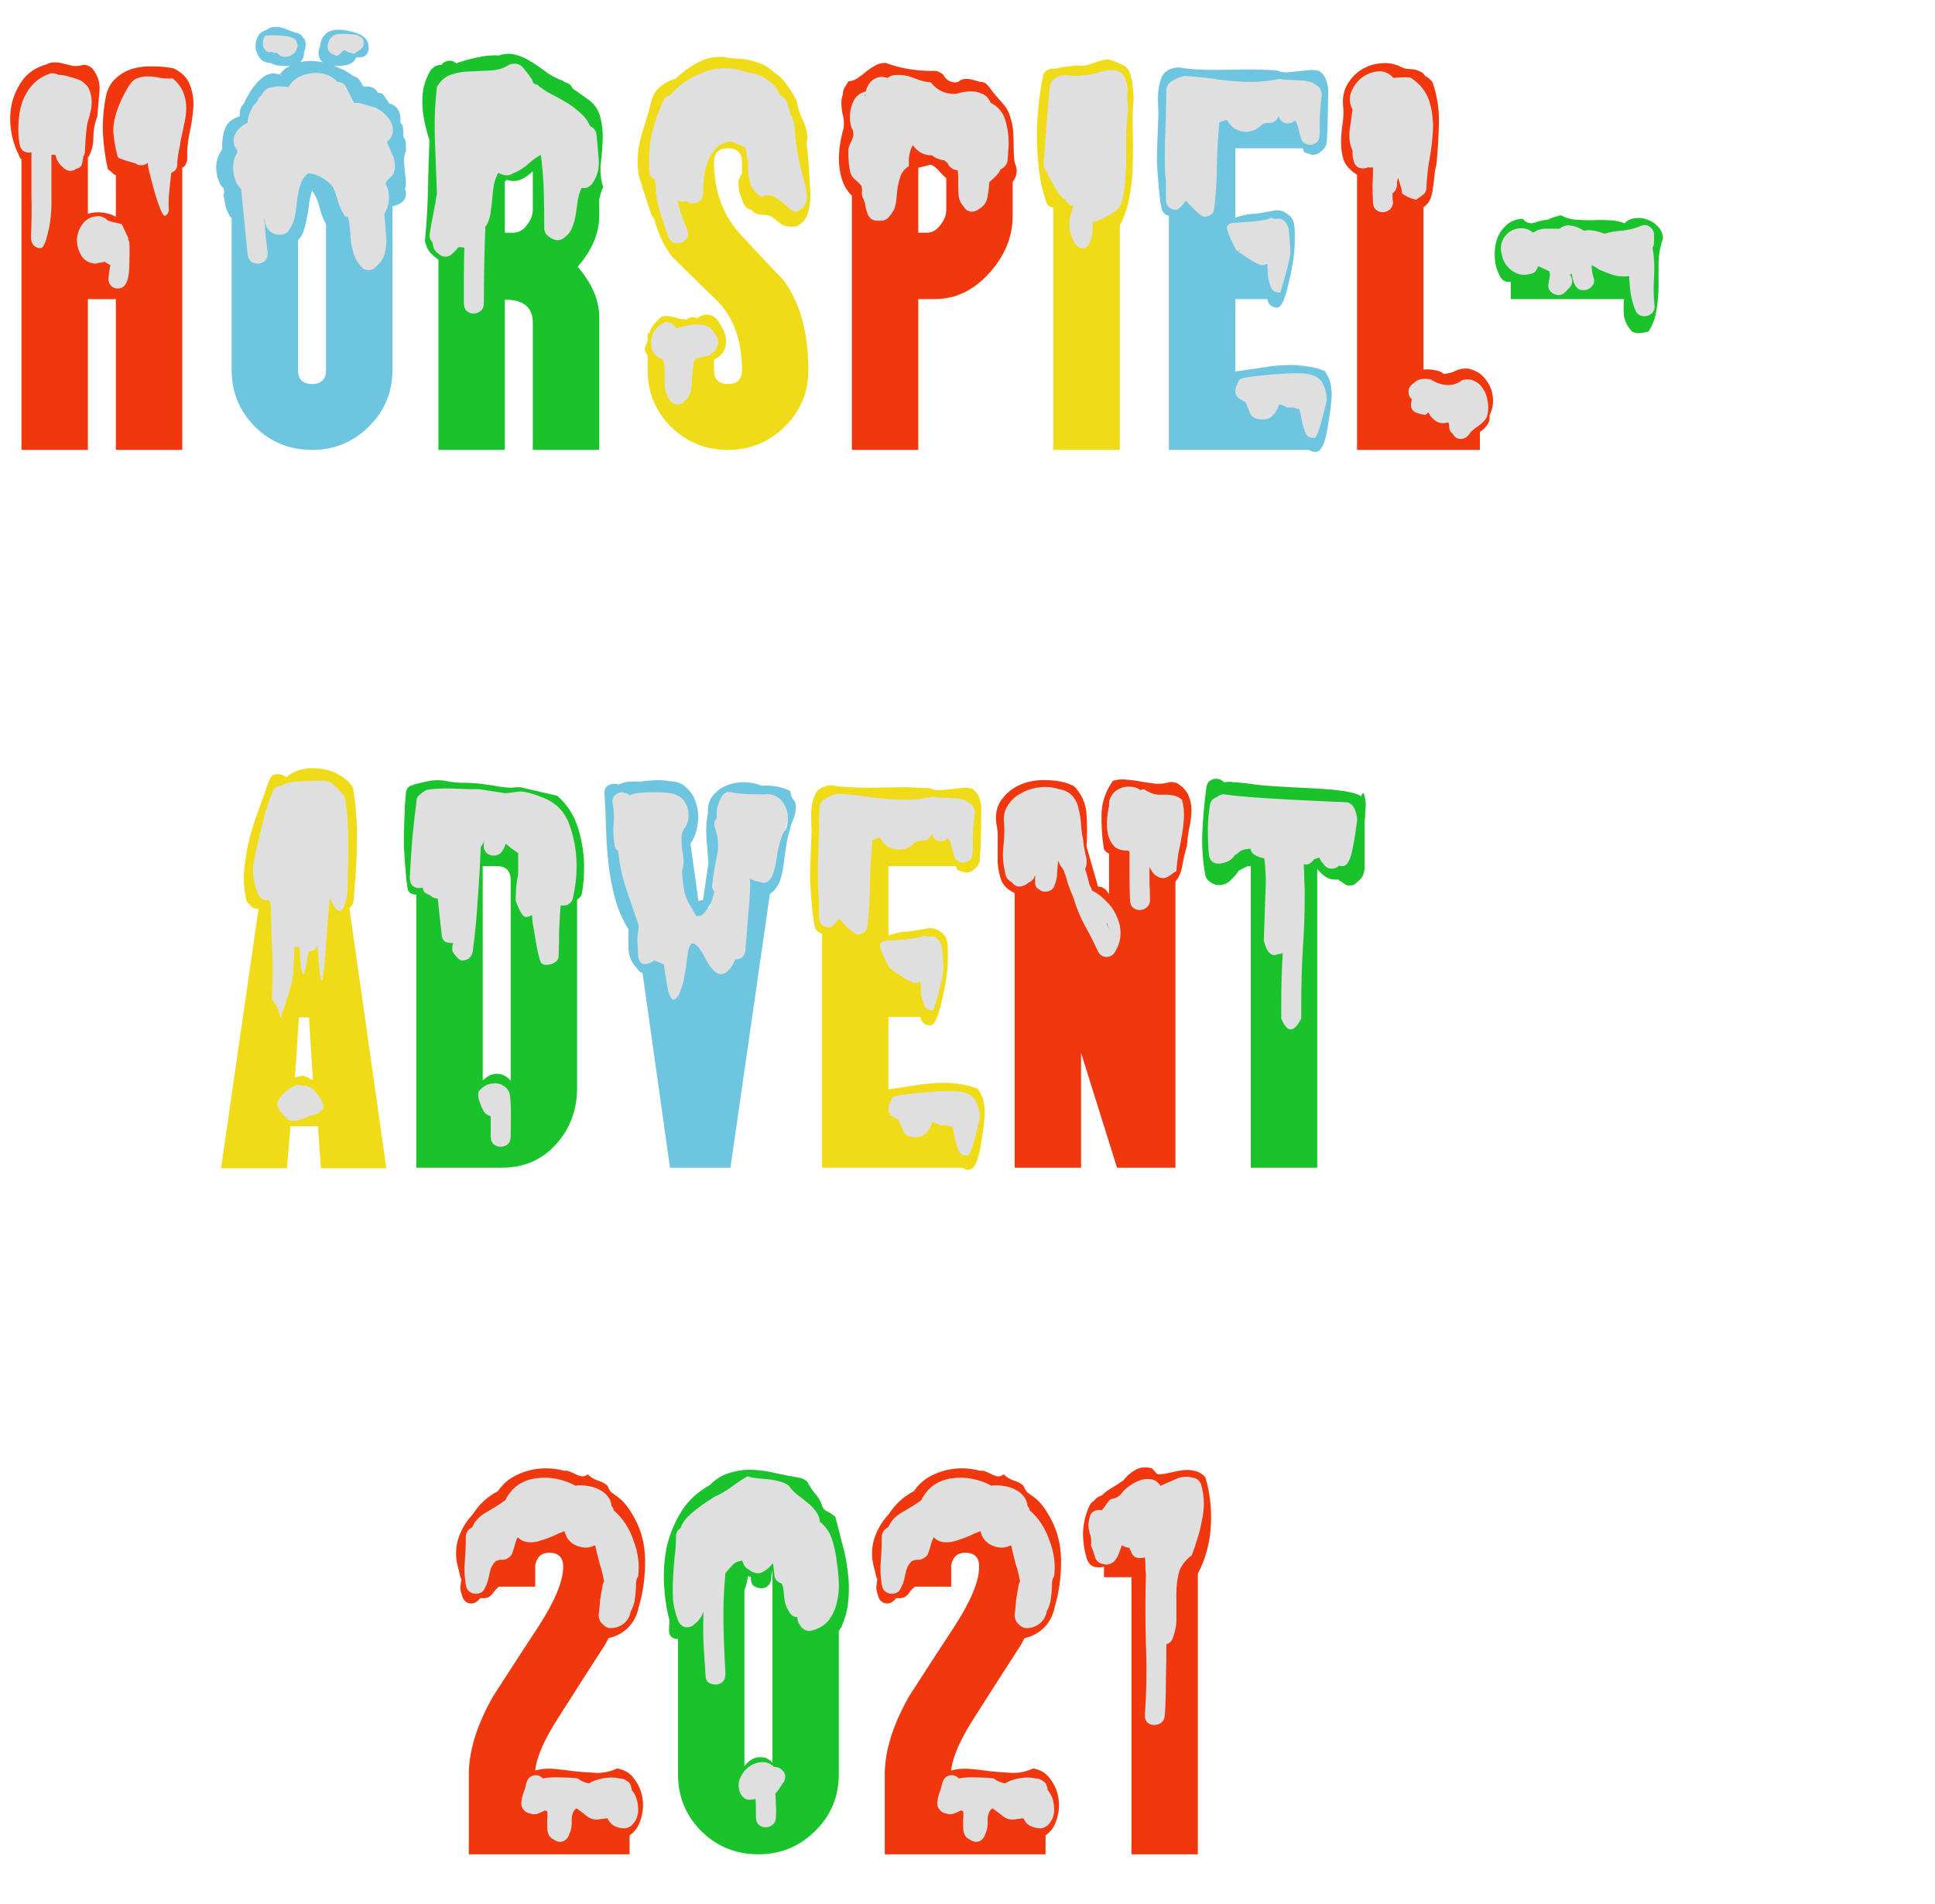 <svg width="186" height="183" viewBox="0 0 186 183" fill="none" xmlns="http://www.w3.org/2000/svg">
<path d="M107 151L110 150.5V165.5V170L111.5 168L114.738 150L116 145.5L115.238 142L112.738 142.263C111.257 142.406 109.777 141.266 109.5 142C108.859 141.652 108.563 142.413 108 143.25L106.5 144C104.879 144.886 104.54 146.627 105 148.5V149.5C105.175 150.597 106.282 150.198 107 150.5V151Z" fill="#DFDFDF" stroke="#DFDFDF" stroke-width="0.5"/>
<path d="M80 147.567L77.5 143.567C75.877 142.711 74.922 142.416 73.191 142H72L66 145.5C64.851 147.89 64.698 149.793 64.5 152.433C64.761 154.679 65.612 155.962 66.5 158L68 162.567H70.5L70 155L71.5 151H74L74.5 150V150.5C74.347 153.281 75.959 154.596 77 157.067H79.5L75.5 170.067C73.911 169.48 71.479 169.284 72 170C70.614 170.359 70.882 171.189 70 172.067L73.5 176.567L77 176.067L79.5 158.067L81 154.067C81.125 151.469 80.981 150.038 80 147.567Z" fill="#DFDFDF" stroke="#DFDFDF" stroke-width="0.5"/>
<path d="M90.5 149H97L91 167L89.5 171C90.048 173.182 90.508 174.383 91.5 176.5L95 177.5L98.903 176.524L101 175L101.25 173.75L100.5 171L90.5 170.5V168.5L98.5 157C100.015 156.129 100.603 155.4 101 153.5L101.5 148.5L99.5 145C98.841 143.944 98.264 143.404 97 142.5L92.5 142C91.019 142.143 90.277 142.266 90 143C89.359 142.653 89.063 143.413 88.5 144.25L87 145.5C85.379 146.387 84.54 147.127 85 149L84.5 151C84.675 152.097 84.782 152.698 85.5 153H87L90.5 149Z" fill="#DFDFDF"/>
<path d="M99 176.5L98.903 176.524M98.903 176.524L95 177.5L91.5 176.5C90.508 174.383 90.048 173.182 89.5 171L91 167L97 149H90.5L87 153H85.5C84.782 152.698 84.675 152.097 84.5 151L85 149C84.54 147.127 85.379 146.387 87 145.5L88.5 144.25C89.063 143.413 89.359 142.653 90 143C90.277 142.266 91.019 142.143 92.5 142L97 142.5C98.264 143.404 98.841 143.944 99.5 145L101.5 148.5L101 153.5C100.603 155.4 100.015 156.129 98.5 157L90.5 168.5V170.5L100.5 171L101.25 173.75L101 175L98.903 176.524Z" stroke="#DFDFDF" stroke-width="0.5"/>
<path d="M116.5 83.5C118.141 83.013 118.938 82.43 121 83V90.5L122.5 98.5L125 99.5C125.681 93.249 125.467 89.747 125.5 83.5L126.5 83L130 83.5L130.5 78.5L129.5 77L116.5 76.5C116.269 79.234 116.23 80.766 116.5 83.5Z" fill="#DFDFDF" stroke="#DFDFDF" stroke-width="0.5"/>
<path d="M98 86L96.5 84L96.417 83C96.39 79.979 96.179 77.99 97.5 77L99.5 75.5L102 76C102.748 76.215 103.031 76.401 103.027 76.782C103.027 76.848 103.017 76.921 103 77C104.193 77.749 103.913 78.9 104 80.5C104.312 82.032 104.528 82.938 104 83.5L105 85.5L107 87L107.5 83L106.5 80.5C106.459 78.893 106.177 77.942 107 76.5L108 75.5L111 76H112.5L113.5 76.5L113.5 77.5L113.5 78C114.168 76.697 113.758 78.732 113.5 80.5C113.222 82.262 113.045 83.25 112.5 85L111 87.5L106.5 94L98 86Z" fill="#DFDFDF"/>
<path d="M102 76L99.5 75.5L97.5 77C96.179 77.99 96.39 79.979 96.417 83L96.5 84L98 86L106.5 94L111 87.5L112.5 85C113.045 83.25 113.222 82.262 113.5 80.5C113.758 78.732 114.168 76.697 113.5 78M102 76C102.879 76.252 103.116 76.466 103 77C104.193 77.749 103.913 78.9 104 80.5C104.312 82.032 104.528 82.938 104 83.5L105 85.5L107 87L107.5 83L106.5 80.5C106.459 78.893 106.177 77.942 107 76.5M102 76C102.814 76.554 103.269 76.874 104 78M107 76.5L108 76H111M107 76.5L108 75.5L111 76M112.5 76L113.5 77.5L113.5 78M112.5 76H111M112.5 76L113.5 76.5V78" stroke="#DFDFDF" stroke-width="0.5"/>
<path d="M65 76H59V83L61.5 92L63.5 95L65 97L66.5 93.5L70.5 94.5L73.5 86L75 81L75.5 78.5L75 76.5L69.5 76L68.5 81V87.5H66.5L66 85V80.5V77L65 76Z" fill="#DFDFDF" stroke="#DFDFDF" stroke-width="0.5"/>
<path d="M40 76C43.778 75.933 45.944 75.993 50 76.5C49.309 76.056 49.234 75.927 52.5 77C53.949 77.813 54.445 78.639 55 80.5L55.5 85L54.5 88L53.5 93L51.5 92.5L50 87C49.313 85.814 49.516 84.466 49.5 82.5L49 82L46.5 82.5H46L45.5 95V104.5L47.5 104L49.5 105V110L47.5 111L45.5 105.5V104.5V95V92.5H43.5L42 89.5L40.5 86L39.5 85.5L40 76Z" fill="#DFDFDF"/>
<path d="M40 76C43.778 75.933 45.944 75.993 50 76.5C49.309 76.056 49.234 75.927 52.5 77C53.949 77.813 54.445 78.639 55 80.5L55.5 85L54.5 88L53.5 93L51.5 92.5L50 87C49.313 85.814 49.516 84.466 49.5 82.5L49 82L46.5 82.5H46L45.5 95V104.5L47.5 104L49.5 105V110L47.5 111L45.5 105.5V92.5H43.5L42 89.5L40.5 86L39.5 85.5L40 76Z" stroke="#DFDFDF" stroke-width="0.5"/>
<path d="M24 84.5L25.5 87V94.5L27 103.5L26 106L27.5 108L29 107.5L32 107L31.5 104.5L27.5 104L27 99L32.5 93.5L33 87.5L33.5 81.5L33 76.5L31.5 75H28.5L26 76L24 84.5Z" fill="#DFDFDF" stroke="#DFDFDF" stroke-width="0.5"/>
<path d="M50 149H56.5L50.5 167L49 171L51 176.5L54.5 177.5L58.5 176.5L61 175.5C61.218 174.349 61.265 173.697 61 172.5L60 171L50 170.5V168.5L58 157L60 156.5L61 154C61.32 151.852 61.492 150.648 61 148.5L59 145C58.341 143.944 57.764 143.404 56.5 142.5L52 142L49.5 143L46.5 145.5C45.394 146.403 44.947 147.155 44.5 149L44.722 151.887L45 153H46.5L50 149Z" fill="#DFDFDF" stroke="#DFDFDF" stroke-width="0.5"/>
<path d="M145 22C149.859 21.551 152.598 21.458 157.5 21.5C158.543 21.501 158.937 21.665 159 22.5C159.012 24.89 159.343 26.413 159 28.494V29.5C159.018 30.069 158.839 30.23 158.5 30.5H157.5L156 27C154.17 27.578 153.192 27.976 151 28C150.067 28.447 149.524 28.493 148.5 28L148.443 27.967L145 26L144 24L145 22Z" fill="#DFDFDF"/>
<path d="M145 22C149.859 21.551 152.598 21.458 157.5 21.5C158.543 21.501 158.937 21.665 159 22.5C159.012 24.89 159.343 26.413 159 28.494M145 22V22.5L144 24M145 22L144 24M158.5 30.5H157.5L156 27C154.17 27.578 153.192 27.976 151 28C150.067 28.447 149.524 28.493 148.5 28L148.443 27.967L145 26L144 24M158.5 30.5C158.839 30.23 159.018 30.069 159 29.5V28.494M158.5 30.5C158.741 29.76 158.9 29.103 159 28.494" stroke="#DFDFDF" stroke-width="0.05"/>
<path d="M134.5 7H131.5C130.087 8.081 129.873 9.128 129.5 11L130 15.5L131 17L135 39.5L139.5 42.5L141.5 42L142.5 40.5L142.931 39.17C143.033 38.815 143.019 38.478 143.001 38.029L143 38L141.5 36.5H139L136 36V20.5L137 18.5V16.5C137.167 15.667 137.5 13.7 137.5 12.5V11L136.5 8L134.5 7Z" fill="#DFDFDF" stroke="#DFDFDF" stroke-width="0.5"/>
<path d="M93.516 81.073V82.594C92.76 82.724 92.336 82.73 91.581 82.594L84.806 82.087L84.323 86.652V90.203C86.22 90.386 87.48 90.076 89.645 89.696L90.613 91.217L90.487 92.143L90.5 94L89.645 96.797V97.304L84.806 96.29V104.913C85.721 105.262 86.974 104.986 88.977 104.64L93.516 104.913C93.875 106.077 93.998 106.741 94 107.957L93.032 111H91.097L84.323 108.971L79.826 90.589L79.484 89.188L79 88.681C78.804 88.22 78.807 87.962 79 87.5H78.5V81.5L79 79V77.5L79.469 76.093L79.484 76C79.489 76 79.495 76 79.5 76C84.59 76.131 86.196 77.536 93 76.5L93.5 77.5L93.529 79.283C93.536 79.485 93.539 79.693 93.539 79.908C93.54 80.278 93.531 80.666 93.516 81.073Z" fill="#DFDFDF"/>
<path d="M93 76.5L93.5 77.5L93.539 79.908M93 76.5C93.398 77.297 93.538 78.457 93.539 79.908M93 76.5C86.196 77.536 84.59 76.131 79.5 76M89.645 96.797L90.129 94.768L90.487 92.143M89.645 96.797V97.304L84.806 96.29V104.913C85.721 105.262 86.974 104.986 88.977 104.64L93.516 104.913C93.875 106.077 93.998 106.741 94 107.957L93.032 111H91.097L84.323 108.971L79.826 90.589L79.484 89.188L79 88.681C78.804 88.22 78.807 87.962 79 87.5H78.5V81.5L79 79V77.5L79.5 76M89.645 96.797L90.5 94L90.487 92.143M79 79.043L79.484 76C79.489 76 79.495 76 79.5 76M93.539 79.908C93.54 80.278 93.531 80.666 93.516 81.073V82.594C92.76 82.724 92.336 82.73 91.581 82.594L84.806 82.087L84.323 86.652V90.203C86.22 90.386 87.48 90.076 89.645 89.696L90.613 91.217L90.487 92.143" stroke="#DFDFDF" stroke-width="0.5"/>
<path d="M126.5 7.5H112.5L112 10.5V18.5V20L112.854 20.62V21.88L117.5 40L124.5 42H126.5L127.5 39L127 36L122.309 35.731L118 36V27.5L123 28.5V28L123.5 26L124 22.5L123 21L117.5 21.5V18L118 13.5L125 14H127V12.5C127.078 10.527 127.143 9.419 126.5 7.5Z" fill="#DFDFDF"/>
<path d="M126 35.5L122.309 35.731M122.309 35.731L118 36V27.5L123 28.5V28L123.5 26L124 22.5L123 21L117.5 21.5V18L118 13.5L125 14H127V12.5C127.078 10.527 127.143 9.419 126.5 7.5H112.5L112 10.5V18.5V20M122.309 35.731L127 36L127.5 39L126.5 42H124.5L117.5 40L112.854 21.88V20.62L112 20M112.5 20.5L112 20" stroke="#DFDFDF" stroke-width="0.5"/>
<path d="M107 6.5L101 7L100 14L101.5 19.5L103 23.5L104.5 24.5L107 21.5C107.906 19.682 108.186 18.604 108 16.5C108.298 13.181 108.576 11.319 108 8C108.118 7.152 107.815 6.867 107 6.5Z" fill="#DFDFDF" stroke="#DFDFDF" stroke-width="0.5"/>
<path d="M68.5 31.5L63.5 31L62.5 33.5L63.5 38.5L68.5 41L74.5 38.5V31L67.5 20L68 15L69.5 13.5C70.227 13.78 70.573 13.901 71 14L71.5 14.5C72.103 16.011 72.087 16.902 72 18.5L74 19L76 20.5L77 20C77.517 19.545 77.562 18.745 77.5 17L76 11C75.473 9.387 74.815 8.681 73.5 7.5L69 6.5L64.5 8.5C62.691 10.933 62.218 12.492 62 15.5L64 23L70.5 27L72.5 37L68.5 37.5L68 35.5L69 33L68.5 31.5Z" fill="#DFDFDF" stroke="#DFDFDF" stroke-width="0.5"/>
<path d="M83 24L83.5 20.5L81.062 15L81.471 13.294L82 9.5C83.091 8.295 83.668 7.439 85 7.5C87.743 7.002 89.065 7.72 91.531 8.5L94 8.5L95.5 10L97 12.5L96.793 15.865L97 18C96.735 18.54 96.627 19.04 96.168 18.634C96.231 18.977 95.939 19.387 95.688 19.5C95.421 21.401 95.149 22.424 93.938 24H93.062L92.625 23C92.625 23 91.894 18.448 91.975 16.755C91.013 15.986 90.427 15.639 89.141 15.461C85.217 14.584 88.166 15.169 87.089 15.43L87.092 15.461L87.375 18L86.938 31.5L85.625 31V25H85.188L84.209 25.927C83.531 25.446 83.187 25.079 83 24Z" fill="#DFDFDF"/>
<path d="M84.312 26C84.277 25.975 84.243 25.951 84.209 25.927M84.209 25.927C83.531 25.446 83.187 25.079 83 24L83.5 20.5L81.062 15L81.471 13.294L82 9.5C83.091 8.295 83.668 7.439 85 7.5C87.743 7.002 89.065 7.72 91.531 8.5M84.209 25.927L85.188 25H85.625V31L86.938 31.5L87.375 18L87.092 15.461L87.089 15.43C88.166 15.169 85.217 14.584 89.141 15.461C90.427 15.639 91.013 15.986 91.975 16.755C91.894 18.448 92.625 23 92.625 23L93.062 24H93.938C95.149 22.424 95.421 21.401 95.688 19.5C95.939 19.387 96.231 18.977 96.168 18.634C96.627 19.04 96.735 18.54 97 18L96.793 15.865M91.531 8.5L93.062 10C94.718 10.942 95.516 11.661 96.562 13.5L96.793 15.865M91.531 8.5L94 8.5L95.5 10L97 12.5L96.793 15.865" stroke="#DFDFDF" stroke-width="0.5"/>
<path d="M42 18.5V8.5C42.932 6.593 45.582 6.516 49.5 6L53 9C54.892 9.942 55.804 10.661 57 12.5L57.5 17C57.197 17.54 57.074 18.04 56.549 17.634C56.621 17.977 56.287 18.387 56 18.5C55.696 20.401 55.384 21.424 54 23H53L52.5 22L51.898 15.07C50.562 15.988 49.725 16.46 48 17V17.5L47.5 31L44.5 30V24H44L42.882 24.927C42.107 24.446 41.714 24.079 41.5 23L42 18.5Z" fill="#DFDFDF"/>
<path d="M43 25C42.96 24.975 42.92 24.951 42.882 24.927M42.882 24.927C42.107 24.446 41.714 24.079 41.5 23L42 18.5V8.5C42.932 6.593 45.582 6.516 49.5 6L53 9C54.892 9.942 55.804 10.661 57 12.5L57.5 17C57.197 17.54 57.074 18.04 56.549 17.634C56.621 17.977 56.287 18.387 56 18.5C55.696 20.401 55.384 21.424 54 23H53L52.5 22M42.882 24.927L44 24H44.5V30L47.5 31L48 17.5V17C49.725 16.46 50.562 15.988 51.898 15.07M52.5 22L51.898 15.07M52.5 22L52 15C51.966 15.024 51.932 15.047 51.898 15.07" stroke="#DFDFDF" stroke-width="0.5"/>
<path d="M28.5 3.5L26.5 3L25.5 3.5L25 5L28 6C28.22 6.357 28.243 6.562 28.283 6.921L28.284 6.931L28 7.5L25.592 7.977C25.562 7.984 25.531 7.992 25.5 8C24.618 9.428 24.782 10.655 23 11.5L21.5 15.5L22.175 20C23.864 21.822 22.993 23.277 23 25.5L26 26V23L28.5 22L29.5 17.5H30.5L35 26.5L37 25.5V20L38 18V13L36.5 10C34.073 8.228 31.059 6.718 32 6L34.5 5L35 4L34.95 3.95C34.511 3.666 34.251 3.516 33.583 3.402H31.799L31.525 3.95L31.5 4V6C30.091 6.851 29.447 6.864 28.5 6V5V3.5Z" fill="#DFDFDF"/>
<path d="M28.5 6.5L28.284 6.931M28.284 6.931L28 7.5L25.592 7.977C25.562 7.984 25.531 7.992 25.5 8C24.618 9.428 24.782 10.655 23 11.5L21.5 15.5L22.175 20C23.864 21.822 22.993 23.277 23 25.5L26 26V23L28.5 22L29.5 17.5H30.5L35 26.5L37 25.5V20L38 18V13L36.5 10C34.073 8.228 31.059 6.718 32 6L34.5 5L35 4L34.95 3.95C34.511 3.666 34.251 3.516 33.583 3.402H31.799L31.525 3.95L31.5 4V6C30.091 6.851 29.447 6.864 28.5 6V5V3.5L26.5 3L25.5 3.5L25 5L28 6C28.222 6.361 28.243 6.566 28.284 6.931Z" stroke="#DFDFDF" stroke-width="0.5"/>
<path d="M3.5 7L1.5 9.5V12.5L2.5 15.5V28.5H12L16.5 21.5L17.5 13.5L18 8.5L16.5 7H13.5L11 8.5L10.5 13.5L11.5 16.5V21C12.035 21.589 9.678 20.592 7.5 21V17C7.783 16.004 8.423 14.489 8.5 14.5C8.577 14.511 8.5 12 8.5 12L9 9L8 7H6H3.5Z" fill="#DFDFDF" stroke="#DFDFDF" stroke-width="0.5"/>
<path d="M44.104 150.936C44.136 151.096 44.168 151.256 44.2 151.416C44.232 151.544 44.28 151.672 44.344 151.8C44.312 152.056 44.28 152.312 44.248 152.568C44.248 152.792 44.296 153.032 44.392 153.288C44.488 153.736 44.712 154.008 45.064 154.104C45.448 154.2 45.784 154.072 46.072 153.72C46.072 153.72 46.104 153.688 46.168 153.624H46.552C46.712 153.624 46.872 153.576 47.032 153.48C47.224 153.352 47.352 153.224 47.416 153.096C47.48 153 47.56 152.904 47.656 152.808C47.784 152.68 47.88 152.584 47.944 152.52H51.448V150.456C51.608 149.656 52.056 149.256 52.792 149.256C53.688 149.256 54.136 149.704 54.136 150.6C54.136 151.976 53.352 153.88 51.784 156.312C50.312 158.552 48.856 160.792 47.416 163.032C45.848 165.784 45.064 168.296 45.064 170.568V178.248H60.52V176.424C61.032 176.072 61.384 175.576 61.576 174.936C61.8 174.264 61.864 173.592 61.768 172.92C61.672 172.216 61.416 171.592 61 171.048C60.616 170.472 60.056 170.12 59.32 169.992C58.712 170.28 58.072 170.424 57.4 170.424C56.728 170.392 56.04 170.344 55.336 170.28C54.664 170.184 53.992 170.104 53.32 170.04C52.68 169.976 52.056 170.024 51.448 170.184C51.576 168.872 52.36 167.112 53.8 164.904C55.24 162.632 56.696 160.36 58.168 158.088L58.504 157.464C59.24 157.304 59.864 156.968 60.376 156.456C60.888 155.944 61.224 155.304 61.384 154.536C61.832 153.032 62.04 151.464 62.008 149.832C61.976 148.2 61.528 146.712 60.664 145.368C60.472 145.048 60.248 144.744 59.992 144.456C59.736 144.168 59.432 143.912 59.08 143.688C59.016 143.624 58.952 143.576 58.888 143.544C58.856 143.512 58.808 143.48 58.744 143.448C58.584 143.224 58.456 143 58.36 142.776C58.072 142.552 57.752 142.392 57.4 142.296C57.048 142.168 56.744 141.976 56.488 141.72C56.296 141.88 56.104 141.944 55.912 141.912C55.72 141.88 55.528 141.816 55.336 141.72C55.176 141.624 55 141.544 54.808 141.48C54.648 141.384 54.456 141.352 54.232 141.384C53.656 141.224 53.064 141.144 52.456 141.144C51.88 141.144 51.304 141.224 50.728 141.384C50.152 141.544 49.608 141.784 49.096 142.104C48.616 142.424 48.2 142.84 47.848 143.352C46.856 143.864 46.056 144.6 45.448 145.56C44.776 146.264 44.296 147.096 44.008 148.056C43.752 148.984 43.784 149.944 44.104 150.936ZM57.928 152.424C57.928 152.264 57.976 152.136 58.072 152.04C57.976 151.464 57.832 150.888 57.64 150.312C57.48 149.704 57.336 149.112 57.208 148.536C56.664 148.824 56.072 148.84 55.432 148.584C54.824 148.328 54.44 147.88 54.28 147.24L54.232 147.192C53.88 147.32 53.512 147.48 53.128 147.672C52.744 147.832 52.344 147.976 51.928 148.104C51.544 148.232 51.16 148.28 50.776 148.248C50.392 148.216 50.056 148.056 49.768 147.768C49.64 148.024 49.544 148.28 49.48 148.536C49.416 148.792 49.336 149.048 49.24 149.304C49.176 149.496 49.032 149.656 48.808 149.784C48.616 149.912 48.424 149.96 48.232 149.928C47.912 149.928 47.672 150.024 47.512 150.216C47.352 150.408 47.224 150.648 47.128 150.936C47.064 151.192 47 151.48 46.936 151.8C46.872 152.088 46.776 152.344 46.648 152.568C46.552 152.824 46.408 153 46.216 153.096C46.024 153.192 45.816 153.224 45.592 153.192C45.4 153.16 45.224 153.08 45.064 152.952C44.904 152.792 44.808 152.584 44.776 152.328C44.648 151.56 44.616 150.808 44.68 150.072C44.744 149.304 44.776 148.536 44.776 147.768C44.776 147.512 44.84 147.304 44.968 147.144C45.096 146.984 45.24 146.872 45.4 146.808C45.656 146.2 46.104 145.72 46.744 145.368C47.416 144.984 48.024 144.6 48.568 144.216C48.888 143.576 49.304 143.08 49.816 142.728C50.36 142.376 50.936 142.168 51.544 142.104C52.184 142.008 52.824 142.024 53.464 142.152C54.136 142.28 54.76 142.504 55.336 142.824C55.4 142.792 55.512 142.776 55.672 142.776C55.992 142.776 56.328 142.808 56.68 142.872C57.032 142.936 57.352 143.048 57.64 143.208C57.96 143.368 58.216 143.576 58.408 143.832C58.632 144.088 58.76 144.408 58.792 144.792C58.92 144.888 58.984 145.016 58.984 145.176C59.848 145.912 60.488 146.888 60.904 148.104C61.352 149.288 61.496 150.44 61.336 151.56C61.272 151.624 61.224 151.704 61.192 151.8C61.192 151.896 61.176 151.976 61.144 152.04C61.144 152.552 61.112 153.048 61.048 153.528C61.016 154.008 60.872 154.472 60.616 154.92C60.584 155.208 60.472 155.48 60.28 155.736C60.088 155.992 59.848 156.184 59.56 156.312C59.304 156.44 59.016 156.504 58.696 156.504C58.408 156.504 58.152 156.376 57.928 156.12C57.832 156.056 57.736 155.928 57.64 155.736C57.576 155.544 57.544 155.384 57.544 155.256C57.608 154.776 57.656 154.296 57.688 153.816C57.752 153.336 57.832 152.872 57.928 152.424ZM50.584 171.432C50.712 170.984 50.952 170.728 51.304 170.664C51.656 170.6 51.944 170.696 52.168 170.952C52.712 170.856 53.272 170.824 53.848 170.856C54.424 170.856 54.984 170.888 55.528 170.952C55.848 171.208 56.216 171.368 56.632 171.432C56.696 171.4 56.744 171.368 56.776 171.336C56.84 171.304 56.904 171.272 56.968 171.24C57.352 171.08 57.768 170.968 58.216 170.904C58.664 170.84 59.112 170.856 59.56 170.952C59.816 170.952 60.072 171.048 60.328 171.24C60.488 171.336 60.584 171.464 60.616 171.624C60.68 171.752 60.712 171.896 60.712 172.056C61.096 172.504 61.304 173.064 61.336 173.736C61.4 174.376 61.224 174.92 60.808 175.368C60.744 175.464 60.616 175.56 60.424 175.656C60.264 175.72 60.136 175.752 60.04 175.752C59.688 175.752 59.352 175.672 59.032 175.512C58.744 175.352 58.536 175.112 58.408 174.792C58.248 174.792 58.104 174.808 57.976 174.84C57.88 174.84 57.752 174.856 57.592 174.888C57.144 174.952 56.76 174.856 56.44 174.6C56.12 174.344 55.784 174.088 55.432 173.832C55.4 173.832 55.384 173.848 55.384 173.88C55.384 173.88 55.368 173.88 55.336 173.88C55.08 174.104 54.952 174.472 54.952 174.984C54.984 175.496 54.904 175.944 54.712 176.328C54.616 176.648 54.424 176.872 54.136 177C53.848 177.096 53.56 177.048 53.272 176.856C53.016 176.728 52.84 176.568 52.744 176.376C52.648 176.152 52.6 175.912 52.6 175.656C52.6 175.4 52.6 175.144 52.6 174.888C52.632 174.632 52.632 174.376 52.6 174.12C52.6 174.12 52.536 174.088 52.408 174.024C52.152 174.152 51.896 174.264 51.64 174.36C51.416 174.424 51.176 174.408 50.92 174.312C50.696 174.28 50.504 174.168 50.344 173.976C50.184 173.784 50.104 173.576 50.104 173.352C50.136 173 50.2 172.68 50.296 172.392C50.424 172.072 50.52 171.752 50.584 171.432ZM84.088 150.936C84.12 151.096 84.152 151.256 84.184 151.416C84.216 151.544 84.264 151.672 84.328 151.8C84.296 152.056 84.264 152.312 84.232 152.568C84.232 152.792 84.28 153.032 84.376 153.288C84.472 153.736 84.696 154.008 85.048 154.104C85.432 154.2 85.768 154.072 86.056 153.72C86.056 153.72 86.088 153.688 86.152 153.624H86.536C86.696 153.624 86.856 153.576 87.016 153.48C87.208 153.352 87.336 153.224 87.4 153.096C87.464 153 87.544 152.904 87.64 152.808C87.768 152.68 87.864 152.584 87.928 152.52H91.432V150.456C91.592 149.656 92.04 149.256 92.776 149.256C93.672 149.256 94.12 149.704 94.12 150.6C94.12 151.976 93.336 153.88 91.768 156.312C90.296 158.552 88.84 160.792 87.4 163.032C85.832 165.784 85.048 168.296 85.048 170.568V178.248H100.504V176.424C101.016 176.072 101.368 175.576 101.56 174.936C101.784 174.264 101.848 173.592 101.752 172.92C101.656 172.216 101.4 171.592 100.984 171.048C100.6 170.472 100.04 170.12 99.304 169.992C98.696 170.28 98.056 170.424 97.384 170.424C96.712 170.392 96.024 170.344 95.32 170.28C94.648 170.184 93.976 170.104 93.304 170.04C92.664 169.976 92.04 170.024 91.432 170.184C91.56 168.872 92.344 167.112 93.784 164.904C95.224 162.632 96.68 160.36 98.152 158.088L98.488 157.464C99.224 157.304 99.848 156.968 100.36 156.456C100.872 155.944 101.208 155.304 101.368 154.536C101.816 153.032 102.024 151.464 101.992 149.832C101.96 148.2 101.512 146.712 100.648 145.368C100.456 145.048 100.232 144.744 99.976 144.456C99.72 144.168 99.416 143.912 99.064 143.688C99 143.624 98.936 143.576 98.872 143.544C98.84 143.512 98.792 143.48 98.728 143.448C98.568 143.224 98.44 143 98.344 142.776C98.056 142.552 97.736 142.392 97.384 142.296C97.032 142.168 96.728 141.976 96.472 141.72C96.28 141.88 96.088 141.944 95.896 141.912C95.704 141.88 95.512 141.816 95.32 141.72C95.16 141.624 94.984 141.544 94.792 141.48C94.632 141.384 94.44 141.352 94.216 141.384C93.64 141.224 93.048 141.144 92.44 141.144C91.864 141.144 91.288 141.224 90.712 141.384C90.136 141.544 89.592 141.784 89.08 142.104C88.6 142.424 88.184 142.84 87.832 143.352C86.84 143.864 86.04 144.6 85.432 145.56C84.76 146.264 84.28 147.096 83.992 148.056C83.736 148.984 83.768 149.944 84.088 150.936ZM97.912 152.424C97.912 152.264 97.96 152.136 98.056 152.04C97.96 151.464 97.816 150.888 97.624 150.312C97.464 149.704 97.32 149.112 97.192 148.536C96.648 148.824 96.056 148.84 95.416 148.584C94.808 148.328 94.424 147.88 94.264 147.24L94.216 147.192C93.864 147.32 93.496 147.48 93.112 147.672C92.728 147.832 92.328 147.976 91.912 148.104C91.528 148.232 91.144 148.28 90.76 148.248C90.376 148.216 90.04 148.056 89.752 147.768C89.624 148.024 89.528 148.28 89.464 148.536C89.4 148.792 89.32 149.048 89.224 149.304C89.16 149.496 89.016 149.656 88.792 149.784C88.6 149.912 88.408 149.96 88.216 149.928C87.896 149.928 87.656 150.024 87.496 150.216C87.336 150.408 87.208 150.648 87.112 150.936C87.048 151.192 86.984 151.48 86.92 151.8C86.856 152.088 86.76 152.344 86.632 152.568C86.536 152.824 86.392 153 86.2 153.096C86.008 153.192 85.8 153.224 85.576 153.192C85.384 153.16 85.208 153.08 85.048 152.952C84.888 152.792 84.792 152.584 84.76 152.328C84.632 151.56 84.6 150.808 84.664 150.072C84.728 149.304 84.76 148.536 84.76 147.768C84.76 147.512 84.824 147.304 84.952 147.144C85.08 146.984 85.224 146.872 85.384 146.808C85.64 146.2 86.088 145.72 86.728 145.368C87.4 144.984 88.008 144.6 88.552 144.216C88.872 143.576 89.288 143.08 89.8 142.728C90.344 142.376 90.92 142.168 91.528 142.104C92.168 142.008 92.808 142.024 93.448 142.152C94.12 142.28 94.744 142.504 95.32 142.824C95.384 142.792 95.496 142.776 95.656 142.776C95.976 142.776 96.312 142.808 96.664 142.872C97.016 142.936 97.336 143.048 97.624 143.208C97.944 143.368 98.2 143.576 98.392 143.832C98.616 144.088 98.744 144.408 98.776 144.792C98.904 144.888 98.968 145.016 98.968 145.176C99.832 145.912 100.472 146.888 100.888 148.104C101.336 149.288 101.48 150.44 101.32 151.56C101.256 151.624 101.208 151.704 101.176 151.8C101.176 151.896 101.16 151.976 101.128 152.04C101.128 152.552 101.096 153.048 101.032 153.528C101 154.008 100.856 154.472 100.6 154.92C100.568 155.208 100.456 155.48 100.264 155.736C100.072 155.992 99.832 156.184 99.544 156.312C99.288 156.44 99 156.504 98.68 156.504C98.392 156.504 98.136 156.376 97.912 156.12C97.816 156.056 97.72 155.928 97.624 155.736C97.56 155.544 97.528 155.384 97.528 155.256C97.592 154.776 97.64 154.296 97.672 153.816C97.736 153.336 97.816 152.872 97.912 152.424ZM90.568 171.432C90.696 170.984 90.936 170.728 91.288 170.664C91.64 170.6 91.928 170.696 92.152 170.952C92.696 170.856 93.256 170.824 93.832 170.856C94.408 170.856 94.968 170.888 95.512 170.952C95.832 171.208 96.2 171.368 96.616 171.432C96.68 171.4 96.728 171.368 96.76 171.336C96.824 171.304 96.888 171.272 96.952 171.24C97.336 171.08 97.752 170.968 98.2 170.904C98.648 170.84 99.096 170.856 99.544 170.952C99.8 170.952 100.056 171.048 100.312 171.24C100.472 171.336 100.568 171.464 100.6 171.624C100.664 171.752 100.696 171.896 100.696 172.056C101.08 172.504 101.288 173.064 101.32 173.736C101.384 174.376 101.208 174.92 100.792 175.368C100.728 175.464 100.6 175.56 100.408 175.656C100.248 175.72 100.12 175.752 100.024 175.752C99.672 175.752 99.336 175.672 99.016 175.512C98.728 175.352 98.52 175.112 98.392 174.792C98.232 174.792 98.088 174.808 97.96 174.84C97.864 174.84 97.736 174.856 97.576 174.888C97.128 174.952 96.744 174.856 96.424 174.6C96.104 174.344 95.768 174.088 95.416 173.832C95.384 173.832 95.368 173.848 95.368 173.88C95.368 173.88 95.352 173.88 95.32 173.88C95.064 174.104 94.936 174.472 94.936 174.984C94.968 175.496 94.888 175.944 94.696 176.328C94.6 176.648 94.408 176.872 94.12 177C93.832 177.096 93.544 177.048 93.256 176.856C93 176.728 92.824 176.568 92.728 176.376C92.632 176.152 92.584 175.912 92.584 175.656C92.584 175.4 92.584 175.144 92.584 174.888C92.616 174.632 92.616 174.376 92.584 174.12C92.584 174.12 92.52 174.088 92.392 174.024C92.136 174.152 91.88 174.264 91.624 174.36C91.4 174.424 91.16 174.408 90.904 174.312C90.68 174.28 90.488 174.168 90.328 173.976C90.168 173.784 90.088 173.576 90.088 173.352C90.12 173 90.184 172.68 90.28 172.392C90.408 172.072 90.504 171.752 90.568 171.432ZM115.142 178.248V151.272C115.878 149.864 116.294 148.344 116.39 146.712C116.486 145.048 116.31 143.48 115.862 142.008C115.542 141.656 115.19 141.448 114.806 141.384C114.422 141.288 114.022 141.272 113.606 141.336C113.222 141.4 112.822 141.48 112.406 141.576C112.022 141.672 111.638 141.72 111.254 141.72L110.726 141.144C110.15 140.984 109.622 141.032 109.142 141.288C108.694 141.544 108.31 141.88 107.99 142.296C107.638 142.552 107.27 142.792 106.886 143.016C106.534 143.208 106.214 143.448 105.926 143.736C105.606 143.832 105.35 144.008 105.158 144.264C104.934 144.392 104.774 144.584 104.678 144.84C104.326 145.64 104.134 146.472 104.102 147.336C104.102 148.2 104.23 149.048 104.486 149.88C104.55 150.072 104.662 150.248 104.822 150.408C105.014 150.568 105.222 150.648 105.446 150.648C105.574 150.68 105.798 150.664 106.118 150.6V151.608H108.758V178.248H115.142ZM104.726 145.944C104.79 145.592 104.934 145.368 105.158 145.272C105.414 145.144 105.67 145.112 105.926 145.176C106.054 145.016 106.182 144.84 106.31 144.648C106.438 144.456 106.582 144.28 106.742 144.12C107.158 144.056 107.494 143.896 107.75 143.64C107.942 143.352 108.198 143.096 108.518 142.872C108.87 142.616 109.222 142.424 109.574 142.296C109.958 142.168 110.326 142.136 110.678 142.2C111.03 142.264 111.318 142.472 111.542 142.824C112.054 142.6 112.566 142.376 113.078 142.152C113.59 141.928 114.134 141.896 114.71 142.056C115.094 142.12 115.35 142.36 115.478 142.776C115.638 143.352 115.718 143.928 115.718 144.504C115.718 145.048 115.654 145.608 115.526 146.184C115.43 146.76 115.286 147.336 115.094 147.912C114.934 148.456 114.758 148.984 114.566 149.496C113.926 149.976 113.51 150.536 113.318 151.176C113.158 151.816 113.078 152.504 113.078 153.24C113.078 153.944 113.078 154.664 113.078 155.4C113.11 156.104 112.998 156.776 112.742 157.416C112.646 157.768 112.438 157.976 112.118 158.04C112.118 159.192 112.102 160.344 112.07 161.496C112.07 162.616 112.038 163.736 111.974 164.856C111.942 165.208 111.814 165.464 111.59 165.624C111.398 165.752 111.174 165.816 110.918 165.816C110.694 165.816 110.486 165.736 110.294 165.576C110.102 165.384 110.022 165.112 110.054 164.76C110.214 162.52 110.246 160.296 110.15 158.088C110.086 155.848 110.086 153.592 110.15 151.32C110.118 151.064 110.102 150.808 110.102 150.552C110.102 150.264 110.086 149.976 110.054 149.688C110.022 149.72 109.974 149.736 109.91 149.736C109.654 149.8 109.398 149.784 109.142 149.688C108.918 149.56 108.774 149.368 108.71 149.112C108.678 149.048 108.646 149 108.614 148.968C108.614 148.904 108.598 148.84 108.566 148.776C108.31 148.776 108.07 148.696 107.846 148.536C107.75 148.792 107.654 149.048 107.558 149.304C107.494 149.528 107.382 149.736 107.222 149.928C107.126 150.088 106.966 150.216 106.742 150.312C106.518 150.408 106.31 150.424 106.118 150.36C105.67 150.296 105.382 150.072 105.254 149.688C105.158 149.304 105.03 148.936 104.87 148.584C104.934 148.136 104.886 147.704 104.726 147.288C104.598 146.84 104.598 146.392 104.726 145.944Z" fill="#F0370E"/>
<path d="M80.629 170.568V156.792C80.693 156.728 80.725 156.664 80.725 156.6C80.757 156.536 80.805 156.472 80.869 156.408C81.253 155.576 81.477 154.712 81.541 153.816C81.637 152.92 81.621 152.024 81.493 151.128C81.397 150.2 81.221 149.288 80.965 148.392C80.741 147.496 80.517 146.632 80.293 145.8C80.037 145.576 79.765 145.4 79.477 145.272C79.189 145.112 79.013 144.856 78.949 144.504C78.789 144.152 78.581 143.832 78.325 143.544C78.069 143.224 77.845 142.888 77.653 142.536C77.589 142.408 77.461 142.296 77.269 142.2C77.109 142.104 76.965 142.056 76.837 142.056C76.133 141.928 75.397 141.784 74.629 141.624C73.861 141.432 73.093 141.32 72.325 141.288C71.589 141.256 70.869 141.352 70.165 141.576C69.461 141.768 68.805 142.168 68.197 142.776C67.045 143.416 66.149 144.248 65.509 145.272C64.869 146.296 64.405 147.4 64.117 148.584C63.861 149.768 63.765 151 63.829 152.28C63.893 153.528 64.069 154.696 64.357 155.784L64.309 156.504C64.277 156.856 64.341 157.128 64.501 157.32C64.693 157.48 64.917 157.56 65.173 157.56V170.568C65.173 172.712 65.925 174.536 67.429 176.04C68.933 177.512 70.757 178.248 72.901 178.248C75.013 178.248 76.821 177.512 78.325 176.04C79.861 174.536 80.629 172.712 80.629 170.568ZM64.981 147.72C64.981 147.336 65.125 147.064 65.413 146.904C65.509 146.584 65.685 146.28 65.941 145.992C66.197 145.704 66.469 145.448 66.757 145.224C67.077 144.968 67.397 144.728 67.717 144.504C68.069 144.28 68.389 144.072 68.677 143.88C69.253 143.624 69.781 143.32 70.261 142.968C70.773 142.584 71.301 142.232 71.845 141.912C72.165 142.008 72.501 142.072 72.853 142.104C73.205 142.136 73.541 142.168 73.861 142.2C74.213 142.232 74.549 142.296 74.869 142.392C75.221 142.456 75.541 142.6 75.829 142.824C76.053 143.144 76.325 143.432 76.645 143.688C76.965 143.912 77.269 144.152 77.557 144.408C77.877 144.632 78.149 144.904 78.373 145.224C78.629 145.512 78.773 145.864 78.805 146.28C79.381 146.728 79.781 147.32 80.005 148.056C80.229 148.76 80.373 149.464 80.437 150.168C80.533 150.744 80.597 151.384 80.629 152.088C80.661 152.76 80.597 153.416 80.437 154.056C80.309 154.664 80.053 155.224 79.669 155.736C79.285 156.216 78.741 156.552 78.037 156.744C77.845 156.808 77.637 156.792 77.413 156.696C77.189 156.6 77.029 156.456 76.933 156.264C76.741 156.04 76.645 155.768 76.645 155.448C76.485 155.448 76.325 155.4 76.165 155.304C76.005 155.176 75.893 155.032 75.829 154.872C75.573 154.488 75.429 154.088 75.397 153.672C75.365 153.256 75.317 152.824 75.253 152.376C75.253 152.536 75.237 152.568 75.205 152.472C75.205 152.376 75.189 152.296 75.157 152.232C74.709 152.072 74.469 151.8 74.437 151.416C74.405 151.032 74.357 150.648 74.293 150.264C74.037 150.616 73.701 150.904 73.285 151.128C72.869 151.32 72.437 151.24 71.989 150.888C71.861 150.824 71.733 150.728 71.605 150.6C71.509 150.44 71.445 150.296 71.413 150.168C71.413 150.168 71.397 150.152 71.365 150.12C71.365 150.088 71.365 150.056 71.365 150.024C70.949 150.056 70.629 150.2 70.405 150.456C70.181 150.68 69.957 150.936 69.733 151.224C69.573 152.856 69.509 154.472 69.541 156.072C69.573 157.64 69.637 159.24 69.733 160.872C69.733 161.224 69.637 161.496 69.445 161.688C69.253 161.848 69.029 161.928 68.773 161.928C68.549 161.928 68.325 161.864 68.101 161.736C67.909 161.576 67.813 161.32 67.813 160.968C67.749 159.944 67.685 158.936 67.621 157.944C67.589 156.952 67.589 155.944 67.621 154.92C67.461 155.4 67.173 155.8 66.757 156.12C66.501 156.376 66.197 156.472 65.845 156.408C65.525 156.312 65.301 156.088 65.173 155.736C64.917 155.096 64.757 154.44 64.693 153.768C64.661 153.096 64.661 152.424 64.693 151.752C64.725 151.08 64.773 150.408 64.837 149.736C64.933 149.064 64.981 148.392 64.981 147.72ZM71.557 152.856C71.717 152.472 71.829 152.024 71.893 151.512C71.957 151.512 72.005 151.528 72.037 151.56C72.069 151.56 72.117 151.56 72.181 151.56V151.8C72.181 152.056 72.261 152.264 72.421 152.424C72.613 152.552 72.821 152.632 73.045 152.664C73.301 152.696 73.525 152.648 73.717 152.52C73.909 152.392 74.037 152.2 74.101 151.944C74.133 151.816 74.149 151.656 74.149 151.464C74.181 151.272 74.213 151.08 74.245 150.888V169.464C74.181 169.336 74.053 169.224 73.861 169.128C73.701 169 73.541 168.936 73.381 168.936C72.933 168.872 72.565 168.936 72.277 169.128C71.989 169.288 71.749 169.512 71.557 169.8V152.856ZM74.245 169.704C74.277 169.736 74.309 169.768 74.341 169.8C74.373 169.8 74.405 169.816 74.437 169.848C74.789 169.848 75.077 169.992 75.301 170.28C75.525 170.568 75.541 170.904 75.349 171.288C75.285 171.352 75.173 171.512 75.013 171.768C74.885 171.992 74.741 172.184 74.581 172.344L74.533 172.392C74.565 172.776 74.581 173.16 74.581 173.544C74.613 173.896 74.613 174.264 74.581 174.648C74.581 175 74.469 175.256 74.245 175.416C74.053 175.576 73.829 175.656 73.573 175.656C73.349 175.656 73.141 175.576 72.949 175.416C72.757 175.256 72.661 175 72.661 174.648C72.661 174.36 72.661 174.072 72.661 173.784C72.661 173.496 72.645 173.208 72.613 172.92C72.549 172.92 72.501 172.936 72.469 172.968C72.437 172.968 72.389 172.968 72.325 172.968C72.101 173.032 71.877 173.016 71.653 172.92C71.429 172.792 71.269 172.616 71.173 172.392C70.981 171.976 70.949 171.544 71.077 171.096C71.237 170.648 71.477 170.28 71.797 169.992C72.149 169.672 72.549 169.48 72.997 169.416C73.445 169.32 73.861 169.416 74.245 169.704Z" fill="#1AC22B"/>
<path d="M37.136 112.296L33.584 87.288C33.808 87.128 33.936 86.936 33.968 86.712C34 86.52 34.016 86.344 34.016 86.184C34.048 85.992 34.064 85.8 34.064 85.608C34.224 83.976 34.304 82.328 34.304 80.664C34.336 79 34.208 77.336 33.92 75.672C33.568 75.16 33.12 74.76 32.576 74.472C32.032 74.152 31.456 73.96 30.848 73.896C30.272 73.8 29.68 73.816 29.072 73.944C28.496 74.072 27.968 74.328 27.488 74.712C27.232 74.488 26.928 74.392 26.576 74.424C26.256 74.424 26.016 74.632 25.856 75.048C25.536 75.976 25.2 76.92 24.848 77.88C24.496 78.808 24.192 79.768 23.936 80.76C23.712 81.752 23.552 82.744 23.456 83.736C23.392 84.696 23.472 85.656 23.696 86.616C23.856 86.776 24.016 86.952 24.176 87.144C24.336 87.304 24.544 87.368 24.8 87.336L24.848 87.384L21.248 112.296H27.584L27.92 108.264H30.56L30.848 112.296H37.136ZM24.8 85.896C24.448 85.064 24.288 84.264 24.32 83.496C24.384 82.696 24.784 80.872 25.52 78.024C25.84 77.032 26.08 76.376 26.24 76.056C26.4 75.704 26.672 75.528 27.056 75.528C27.408 75.304 27.824 75.176 28.304 75.144C28.784 75.112 29.472 75.08 30.368 75.048C31.264 75.016 31.792 75.112 31.952 75.336C32.24 75.592 32.528 75.88 32.816 76.2C33.104 76.488 33.248 76.856 33.248 77.304C33.504 78.616 33.552 81.432 33.392 85.752C33.072 87.96 32.512 88.152 31.712 86.328C31.616 87.096 31.456 89.048 31.232 92.184C31.008 95.32 30.768 94.888 30.512 90.888C30.352 91.272 30.064 91.464 29.648 91.464C29.232 94.472 28.944 94.328 28.784 91.032C28.656 91.064 28.496 91.048 28.304 90.984C28.272 91.784 28.24 92.584 28.208 93.384C28.176 94.152 27.76 95.64 26.96 97.848C26.768 97.048 26.576 96.568 26.384 96.408C26.192 96.216 26.112 95.944 26.144 95.592C26.24 93.96 26.24 92.456 26.144 91.08C26.08 89.672 26.048 88.552 26.048 87.72C26.048 86.888 25.952 86.488 25.76 86.52C25.568 86.552 25.376 86.52 25.184 86.424C25.024 86.328 24.896 86.152 24.8 85.896ZM27.152 107.064L27.008 106.92C26.88 106.824 26.8 106.696 26.768 106.536C26.512 106.088 26.736 105.56 27.44 104.952C28.144 104.344 28.672 104.152 29.024 104.376C29.6 104.28 30.144 104.616 30.656 105.384C31.2 106.152 31.248 106.616 30.8 106.776C30.608 107.064 30.32 107.208 29.936 107.208C29.904 107.24 29.856 107.256 29.792 107.256C29.344 107.48 28.88 107.64 28.4 107.736C27.92 107.8 27.504 107.576 27.152 107.064ZM28.736 97.8H29.696L30.08 103.752H29.84C29.744 103.656 29.6 103.576 29.408 103.512C29.248 103.416 29.104 103.384 28.976 103.416C28.816 103.448 28.608 103.496 28.352 103.56L28.736 97.8ZM85.4 97.752H88.472C88.504 98.008 88.616 98.216 88.808 98.376C89 98.504 89.208 98.568 89.432 98.568C89.816 98.568 90.184 97.768 90.536 96.168C90.92 94.568 91.112 93.272 91.112 92.28C91.112 91.992 91.112 91.72 91.112 91.464C91.112 91.176 91.096 90.904 91.064 90.648C91 90.168 90.792 89.816 90.44 89.592C90.12 89.336 89.752 89.208 89.336 89.208L87.416 89.544C86.744 89.544 86.072 89.672 85.4 89.928V83.256H91.88L92.024 83.64L92.648 83.832C92.68 83.832 92.696 83.848 92.696 83.88C92.728 83.88 92.776 83.88 92.84 83.88C93.16 83.88 93.416 83.784 93.608 83.592C93.864 83.4 94.04 83.176 94.136 82.92C94.232 82.664 94.296 80.936 94.328 77.736C94.328 77.384 94.264 77.048 94.136 76.728C94.04 76.376 93.816 76.072 93.464 75.816C93.144 75.752 92.888 75.72 92.696 75.72L90.344 75.96C89.992 75.96 89.672 75.896 89.384 75.768C88.968 75.736 88.152 75.704 86.936 75.672L83.576 75.72C82.936 75.72 82.312 75.704 81.704 75.672C81.096 75.64 80.504 75.576 79.928 75.48C79.064 75.544 78.52 75.88 78.296 76.488C78.072 77.064 77.96 77.72 77.96 78.456L78.008 79.944C77.912 82.28 77.864 83.832 77.864 84.6C77.992 86.776 78.136 88.232 78.296 88.968C78.392 89.416 78.632 89.672 79.016 89.736V112.248H92.504C92.664 112.376 92.872 112.44 93.128 112.44C93.64 112.44 94.024 111.656 94.28 110.088C94.536 108.52 94.664 107.464 94.664 106.92C94.664 106.536 94.616 106.152 94.52 105.768C94.424 105.384 94.248 105.016 93.992 104.664C93.448 104.44 92.904 104.296 92.36 104.232C91.816 104.136 91.272 104.088 90.728 104.088C89.832 104.088 88.936 104.168 88.04 104.328C87.144 104.456 86.264 104.584 85.4 104.712V97.752ZM78.728 88.152V86.328C78.632 85.848 78.6 84.744 78.632 83.016C78.696 81.256 78.744 79.496 78.776 77.736V77.64C78.776 77.48 78.824 77.32 78.92 77.16C79.016 77 79.128 76.888 79.256 76.824C79.672 76.568 80.088 76.392 80.504 76.296C81.592 76.36 82.664 76.472 83.72 76.632C84.808 76.792 85.896 76.872 86.984 76.872C87.848 76.872 88.744 76.776 89.672 76.584C89.96 76.648 90.264 76.68 90.584 76.68C90.904 76.68 91.208 76.696 91.496 76.728C91.816 76.728 92.12 76.76 92.408 76.824C92.728 76.888 93.016 77.032 93.272 77.256C93.4 77.32 93.496 77.432 93.56 77.592C93.656 77.752 93.704 77.912 93.704 78.072V78.168C93.544 79.448 93.48 80.488 93.512 81.288C93.544 82.056 93.448 82.52 93.224 82.68C93.032 82.84 92.808 82.92 92.552 82.92C92.392 82.92 92.232 82.872 92.072 82.776C91.912 82.68 91.8 82.536 91.736 82.344C91.64 82.056 91.56 81.768 91.496 81.48C91.432 81.16 91.32 80.856 91.16 80.568C90.968 80.76 90.728 80.856 90.44 80.856C90.056 80.856 89.784 80.68 89.624 80.328L89.576 80.136C89.416 80.584 89.128 80.808 88.712 80.808C88.296 80.808 88.04 80.872 87.944 81C87.848 81.096 87.752 81.176 87.656 81.24C87.464 81.4 87.256 81.512 87.032 81.576C86.84 81.64 86.648 81.672 86.456 81.672C86.072 81.672 85.704 81.576 85.352 81.384C85.032 81.16 84.776 80.872 84.584 80.52C84.424 80.552 84.184 80.632 83.864 80.76C83.736 82.136 83.656 83.512 83.624 84.888C83.624 86.232 83.544 87.592 83.384 88.968C83.352 89.288 83.24 89.512 83.048 89.64C82.856 89.768 82.648 89.832 82.424 89.832C82.168 89.832 81.576 89.32 80.648 88.296C80.232 88.872 79.912 89.16 79.688 89.16C79.432 89.16 79.208 89.08 79.016 88.92C78.824 88.76 78.728 88.504 78.728 88.152ZM85.592 105.96C85.624 105.768 85.704 105.608 85.832 105.48C85.992 105.32 87.016 105.16 88.904 105C90.824 104.84 92.056 104.84 92.6 105C93.24 105.16 93.656 105.48 93.848 105.96C94.072 106.408 94.184 106.92 94.184 107.496C93.64 109.896 93.24 111.096 92.984 111.096C92.792 111.096 92.6 111.048 92.408 110.952C92.248 110.824 92.136 110.648 92.072 110.424C91.944 110.072 91.848 109.72 91.784 109.368C91.72 109.016 91.64 108.664 91.544 108.312C91.384 108.312 91.208 108.264 91.016 108.168H90.344C90.088 108.008 89.864 107.912 89.672 107.88C89.64 107.88 89.608 107.896 89.576 107.928C89.512 108.248 89.336 108.568 89.048 108.888C88.792 109.208 88.392 109.352 87.848 109.32C87.336 109.288 87 109.096 86.84 108.744C86.68 108.36 86.52 107.992 86.36 107.64C86.264 107.608 86.12 107.528 85.928 107.4C85.576 107.24 85.4 106.968 85.4 106.584C85.4 106.328 85.464 106.12 85.592 105.96ZM85.4 90.408C87.384 90.312 88.52 90.152 88.808 89.928C89.032 90.024 89.256 90.056 89.48 90.024C89.736 89.992 89.944 90.072 90.104 90.264C90.2 90.328 90.296 90.456 90.392 90.648C90.488 90.808 90.536 90.952 90.536 91.08C90.6 91.656 90.648 92.248 90.68 92.856C90.744 93.432 90.424 94.856 89.72 97.128C89.496 97.128 89.288 97.08 89.096 96.984C88.936 96.856 88.824 96.664 88.76 96.408C88.632 96.088 88.552 95.752 88.52 95.4C88.52 95.048 88.504 94.696 88.472 94.344C88.312 94.44 88.152 94.488 87.992 94.488C87.64 94.488 86.808 94.008 85.496 93.048C84.76 91.672 84.472 90.888 84.632 90.696C84.792 90.504 85.048 90.408 85.4 90.408ZM85.784 93.144C85.816 93.144 85.848 93.128 85.88 93.096C85.848 93.096 85.832 93.08 85.832 93.048H85.688L85.784 93.144Z" fill="#F0DB19"/>
<path d="M55.473 104.568V86.472C55.761 86.312 55.921 86.088 55.953 85.8C56.017 85.416 56.065 85.032 56.097 84.648C56.129 84.232 56.145 83.8 56.145 83.352C56.145 82.072 55.953 80.824 55.569 79.608C55.185 78.36 54.513 77.32 53.553 76.488L50.001 75.672C49.713 75.672 49.425 75.688 49.137 75.72C48.881 75.72 48.513 75.688 48.033 75.624C47.585 75.528 47.073 75.448 46.497 75.384C45.921 75.288 45.153 75.24 44.193 75.24C44.033 75.24 43.713 75.208 43.233 75.144C42.785 75.048 42.433 75 42.177 75H41.889C41.601 75 41.137 75.08 40.497 75.24C39.857 75.368 39.441 75.512 39.249 75.672C39.089 75.832 39.009 76.072 39.009 76.392C38.977 76.744 38.945 77.096 38.913 77.448C38.913 77.8 38.897 78.296 38.865 78.936C38.833 79.576 38.817 80.344 38.817 81.24C38.945 83.384 39.057 84.728 39.153 85.272C39.185 85.528 39.281 85.72 39.441 85.848C39.601 85.944 39.793 85.992 40.017 85.992V112.248H48.225C50.337 112.248 52.065 111.512 53.409 110.04C54.785 108.536 55.473 106.712 55.473 104.568ZM39.393 84.312C39.457 83.064 39.537 81.816 39.633 80.568C39.761 79.288 39.905 78.024 40.065 76.776C40.097 76.584 40.385 76.312 40.929 75.96C41.121 75.896 41.489 75.848 42.033 75.816C42.577 75.784 43.201 75.784 43.905 75.816C44.609 75.848 45.329 75.864 46.065 75.864L48.561 76.248C48.977 76.216 49.377 76.168 49.761 76.104C50.177 76.008 50.993 76.2 52.209 76.68C53.457 77.16 54.305 78.04 54.753 79.32C55.201 80.6 55.425 81.912 55.425 83.256C55.425 83.8 55.393 84.328 55.329 84.84C55.265 85.32 55.185 85.8 55.089 86.28C54.961 86.792 54.641 87.048 54.129 87.048H53.889C53.825 87.848 53.777 88.648 53.745 89.448C53.745 90.248 53.729 91.064 53.697 91.896C53.697 92.248 53.473 92.504 53.025 92.664C52.577 92.792 52.257 92.776 52.065 92.616C51.873 92.456 51.617 91.32 51.297 89.208C51.201 88.824 51.153 88.408 51.153 87.96C50.897 88.088 50.689 88.152 50.529 88.152C50.273 88.152 49.953 87.624 49.569 86.568C49.569 86.152 49.585 85.736 49.617 85.32C49.649 84.904 49.713 84.488 49.809 84.072V82.008C49.585 81.848 49.377 81.704 49.185 81.576C48.993 81.416 48.801 81.256 48.609 81.096C48.513 81.416 48.401 81.656 48.273 81.816C48.081 82.104 47.809 82.248 47.457 82.248C47.201 82.248 46.977 82.168 46.785 82.008C46.593 81.816 46.497 81.576 46.497 81.288V81.144C46.497 81.08 46.497 81.032 46.497 81C46.529 80.936 46.545 80.872 46.545 80.808C46.449 81.064 46.337 81.272 46.209 81.432C46.145 83.128 46.049 84.808 45.921 86.472C45.825 88.136 45.665 89.8 45.441 91.464C45.377 91.784 45.249 92.008 45.057 92.136C44.865 92.264 44.657 92.328 44.433 92.328C44.177 92.328 43.857 92.024 43.473 91.416V91.272C43.473 91.176 43.473 91.08 43.473 90.984C43.505 90.888 43.537 90.776 43.569 90.648H43.377C43.153 90.648 42.945 90.6 42.753 90.504C42.593 90.376 42.497 90.184 42.465 89.928C42.401 89.352 42.337 88.776 42.273 88.2C42.209 87.592 42.145 86.984 42.081 86.376C41.793 86.376 41.537 86.264 41.313 86.04C41.153 85.976 40.993 85.896 40.833 85.8C40.705 85.672 40.641 85.512 40.641 85.32C40.577 85.352 40.465 85.368 40.305 85.368C40.049 85.368 39.825 85.288 39.633 85.128C39.473 84.936 39.393 84.696 39.393 84.408V84.312ZM46.401 83.256H47.745C48.641 83.256 49.089 83.704 49.089 84.6V103.896C48.737 103.448 48.289 103.224 47.745 103.224C47.329 103.224 46.945 103.384 46.593 103.704C46.529 103.736 46.465 103.784 46.401 103.848V83.256ZM46.161 104.76C46.513 104.344 46.993 104.136 47.601 104.136C47.857 104.136 48.097 104.2 48.321 104.328C48.577 104.456 48.769 104.648 48.897 104.904C49.089 105.096 49.153 106.536 49.089 109.224C49.089 109.576 48.993 109.832 48.801 109.992C48.609 110.152 48.385 110.232 48.129 110.232C47.873 110.232 47.649 110.152 47.457 109.992C47.265 109.832 47.169 109.576 47.169 109.224V107.304C46.977 107.24 46.801 107.144 46.641 107.016C46.513 106.856 46.417 106.696 46.353 106.536C45.905 105.576 45.841 104.984 46.161 104.76ZM115.96 75.72C115.768 77.128 115.64 78.536 115.576 79.944C115.512 81.352 115.608 82.76 115.864 84.168C115.896 84.296 115.976 84.44 116.104 84.6C116.232 84.728 116.36 84.824 116.488 84.888C116.712 85.016 116.936 85.08 117.16 85.08C117.608 85.08 117.992 84.92 118.312 84.6C118.664 84.248 118.92 83.944 119.08 83.688C119.304 83.56 119.592 83.416 119.944 83.256H120.232V112.248H126.616V83.544C126.872 83.832 127.128 84.072 127.384 84.264C127.672 84.456 127.992 84.552 128.344 84.552H128.584L128.536 84.456C128.536 84.456 128.568 84.488 128.632 84.552C128.696 84.616 128.76 84.664 128.824 84.696C128.92 84.728 129 84.776 129.064 84.84C129.256 85.032 129.48 85.128 129.736 85.128C130.024 85.128 130.264 85.016 130.456 84.792C130.744 84.568 130.936 84.344 131.032 84.12C131.128 83.864 131.176 83.592 131.176 83.304C131.176 82.28 131.176 81.464 131.176 80.856C131.176 80.248 131.176 79.784 131.176 79.464C131.176 79.144 131.176 78.936 131.176 78.84C131.208 78.712 131.224 78.6 131.224 78.504C131.224 78.216 131.24 77.912 131.272 77.592C131.304 77.272 131.272 76.936 131.176 76.584C131.112 76.232 131.032 76.152 130.936 76.344C130.84 76.504 130.792 76.568 130.792 76.536C130.344 76.152 128.744 75.896 125.992 75.768C123.24 75.64 121.512 75.528 120.808 75.432C120.136 75.336 119.624 75.272 119.272 75.24C118.92 75.208 118.68 75.192 118.552 75.192C118.424 75.16 118.328 75.144 118.264 75.144L117.64 75.192C117.448 74.968 117.192 74.856 116.872 74.856C116.648 74.856 116.44 74.936 116.248 75.096C116.088 75.224 115.992 75.432 115.96 75.72ZM118.936 82.056L118.696 82.2C118.44 82.616 118.04 82.872 117.496 82.968C117.4 83 117.272 83.016 117.112 83.016C116.6 83.016 116.296 82.728 116.2 82.152C116.136 81.352 116.104 80.568 116.104 79.8C116.104 79.032 116.168 78.248 116.296 77.448C116.328 77.032 116.552 76.76 116.968 76.632C117.128 76.472 117.336 76.376 117.592 76.344C118.808 76.536 121 76.712 124.168 76.872C127.368 77.032 129.08 77.112 129.304 77.112C129.72 77.112 130.024 77.336 130.216 77.784C130.376 78.168 130.456 78.52 130.456 78.84C130.328 79.864 130.2 80.68 130.072 81.288C129.976 81.864 129.864 82.296 129.736 82.584C129.608 82.872 129.48 83.064 129.352 83.16C129.256 83.224 129.144 83.256 129.016 83.256C128.888 83.256 128.792 83.24 128.728 83.208C128.536 83.4 128.296 83.496 128.008 83.496C127.656 83.496 127.384 83.336 127.192 83.016C127.096 82.92 127.016 82.824 126.952 82.728C126.92 82.632 126.872 82.536 126.808 82.44L126.328 82.584C126.072 82.936 125.8 83.112 125.512 83.112L125.32 83.064C125.352 83.544 125.368 84.024 125.368 84.504C125.4 84.984 125.416 85.464 125.416 85.944C125.416 87.768 125.352 89.56 125.224 91.32C125.128 93.08 125.08 94.872 125.08 96.696V97.896C124.376 99.304 123.736 99.304 123.16 97.896V96.312C123.16 94.776 123.208 93.208 123.304 91.608C123.208 91.672 123.064 91.704 122.872 91.704C122.232 92.024 121.768 91.592 121.48 90.408L121.672 84.84C121.672 84.04 121.624 83.256 121.528 82.488C121.368 82.488 121.272 82.472 121.24 82.44C120.984 82.376 120.76 82.28 120.568 82.152C120.376 82.024 120.248 81.832 120.184 81.576C120.184 81.576 120.088 81.592 119.896 81.624C119.704 81.624 119.56 81.656 119.464 81.72C119.464 81.688 119.384 81.72 119.224 81.816C119.096 81.912 119 81.992 118.936 82.056ZM128.824 84.456L128.632 84.552C128.632 84.552 128.696 84.52 128.824 84.456Z" fill="#1AC22B"/>
<path d="M67.428 86.52C67.364 86.552 67.316 86.568 67.284 86.568C67.252 86.568 67.204 86.584 67.14 86.616L66.372 81.096C66.724 80.584 66.948 79.992 67.044 79.32C67.172 78.616 67.14 77.96 66.948 77.352C66.788 76.712 66.484 76.184 66.036 75.768C65.62 75.32 65.06 75.096 64.356 75.096C63.876 75 63.38 74.968 62.868 75C62.356 75.032 61.892 75.08 61.476 75.144C61.124 75.112 60.772 75.112 60.42 75.144C60.1 75.176 59.78 75.272 59.46 75.432C59.14 75.304 58.82 75.32 58.5 75.48C58.18 75.64 58.052 75.944 58.116 76.392C58.18 77.48 58.228 78.6 58.26 79.752C58.292 80.872 58.372 81.992 58.5 83.112C58.628 84.232 58.836 85.32 59.124 86.376C59.412 87.432 59.844 88.424 60.42 89.352C60.388 89.992 60.388 90.664 60.42 91.368C60.484 92.04 60.772 92.632 61.284 93.144C61.38 93.336 61.54 93.464 61.764 93.528L64.404 112.248H70.212L74.004 85.944C74.452 85.624 74.772 85.208 74.964 84.696C75.156 84.184 75.316 83.336 75.444 82.152C75.604 80.968 75.78 80.12 75.972 79.608C76.004 79.384 76.068 79.176 76.164 78.984C76.26 78.76 76.34 78.536 76.404 78.312C76.468 78.088 76.5 77.88 76.5 77.688C76.532 77.464 76.484 77.224 76.356 76.968C76.228 76.84 76.132 76.696 76.068 76.536C76.036 76.344 75.988 76.168 75.924 76.008C75.092 75.624 74.196 75.464 73.236 75.528C72.692 75.304 72.116 75.192 71.508 75.192C70.9 75.192 70.324 75.304 69.78 75.528C69.268 75.752 68.836 76.088 68.484 76.536C68.164 76.952 68.02 77.48 68.052 78.12C67.892 78.92 67.844 79.736 67.908 80.568C67.972 81.368 68.036 82.168 68.1 82.968L67.572 86.52H67.428ZM68.724 79.608C68.596 79.192 68.66 78.872 68.916 78.648C68.82 77.976 68.948 77.336 69.3 76.728C69.524 76.248 69.844 76.056 70.26 76.152C70.708 76.248 71.316 76.312 72.084 76.344C72.884 76.376 73.38 76.376 73.572 76.344C74.052 76.312 74.436 76.408 74.724 76.632C75.044 76.824 75.284 77.096 75.444 77.448C75.636 77.8 75.732 78.184 75.732 78.6C75.732 79.016 75.668 79.4 75.54 79.752C75.188 80.04 74.884 81 74.628 82.632C74.404 84.232 73.956 84.968 73.284 84.84C72.644 84.712 72.244 84.584 72.084 84.456V84.648C72.148 85 72.1 86.024 71.94 87.72C71.812 89.416 71.716 90.632 71.652 91.368C71.62 91.656 71.508 91.88 71.316 92.04C71.124 92.168 70.916 92.232 70.692 92.232C69.796 94.12 68.852 94.12 67.86 92.232C66.868 90.312 66.276 90.184 66.084 91.848C65.892 93.512 65.668 94.648 65.412 95.256C65.188 95.832 64.948 96.104 64.692 96.072C64.468 96.04 64.276 95.576 64.116 94.68C63.956 93.752 63.86 93.096 63.828 92.712L62.916 92.328C61.924 92.936 61.396 92.744 61.332 91.752C61.268 90.728 61.252 90.12 61.284 89.928C61.316 89.704 61.348 89.48 61.38 89.256C61.412 89.032 61.38 88.824 61.284 88.632C60.9 87.512 60.516 86.392 60.132 85.272C59.78 84.152 59.54 82.984 59.412 81.768C59.188 81.672 59.076 81.48 59.076 81.192C58.948 80.552 58.916 79.896 58.98 79.224C59.044 78.52 59.012 77.848 58.884 77.208C58.852 76.952 58.884 76.744 58.98 76.584C59.108 76.424 59.252 76.312 59.412 76.248C59.604 76.152 59.796 76.136 59.988 76.2C60.212 76.232 60.388 76.312 60.516 76.44C60.9 76.248 61.668 76.152 62.82 76.152C64.004 76.152 64.756 76.248 65.076 76.44C65.428 76.6 65.7 76.856 65.892 77.208C66.084 77.528 66.18 77.896 66.18 78.312C66.212 78.696 66.132 79.064 65.94 79.416C65.684 79.736 65.54 80.072 65.508 80.424C65.508 80.776 65.524 81.144 65.556 81.528C65.62 81.88 65.668 82.248 65.7 82.632C65.732 83.016 65.684 83.384 65.556 83.736C65.588 84.344 65.652 84.936 65.748 85.512C65.844 86.056 66.052 86.584 66.372 87.096C66.692 87.608 66.868 87.928 66.9 88.056C66.996 88.056 67.092 88.056 67.188 88.056C67.316 88.056 67.444 87.992 67.572 87.864C67.732 87.736 67.908 87.512 68.1 87.192C68.324 86.84 68.452 86.568 68.484 86.376C68.548 86.152 68.612 85.928 68.676 85.704C68.452 85.48 68.388 85.208 68.484 84.888C68.58 84.024 68.724 83.144 68.916 82.248C69.108 81.352 69.044 80.472 68.724 79.608Z" fill="#6DC5E0"/>
<path d="M112.989 112.248V84.744C113.341 84.328 113.565 83.784 113.661 83.112C113.789 82.44 113.933 81.848 114.093 81.336C114.125 80.824 114.189 80.296 114.285 79.752C114.413 79.208 114.493 78.664 114.525 78.12C114.557 77.576 114.477 77.064 114.285 76.584C114.125 76.104 113.773 75.688 113.229 75.336C113.133 75.272 112.989 75.224 112.797 75.192C112.637 75.16 112.509 75.16 112.413 75.192C111.965 75.32 111.517 75.368 111.069 75.336C110.621 75.272 110.173 75.208 109.725 75.144C109.277 75.048 108.813 74.984 108.333 74.952C107.885 74.888 107.437 74.92 106.989 75.048C106.317 75.976 105.949 77 105.885 78.12C105.853 79.24 105.917 80.328 106.077 81.384C106.077 81.672 106.253 81.896 106.605 82.056V85.944C106.541 85.88 106.493 85.816 106.461 85.752C106.237 85.4 105.933 85.224 105.549 85.224L104.445 81.384C104.509 80.328 104.509 79.288 104.445 78.264C104.381 77.24 103.981 76.344 103.245 75.576C102.573 75.224 101.773 75.032 100.845 75C99.949 74.936 99.101 75.048 98.301 75.336C97.533 75.624 96.893 76.088 96.381 76.728C95.869 77.336 95.661 78.12 95.757 79.08C95.885 79.624 95.933 80.232 95.901 80.904C95.901 81.576 95.901 82.232 95.901 82.872C95.933 83.48 96.045 84.056 96.237 84.6C96.461 85.144 96.893 85.56 97.533 85.848V112.248H103.917V101.208L107.373 112.248H112.989ZM102.237 83.64C102.205 83.64 102.189 83.608 102.189 83.544C102.093 83.416 101.997 83.288 101.901 83.16C101.837 83.032 101.773 82.888 101.709 82.728C101.677 83.112 101.645 83.512 101.613 83.928C101.613 84.312 101.533 84.696 101.373 85.08C101.309 85.336 101.165 85.512 100.941 85.608C100.717 85.704 100.493 85.736 100.269 85.704C100.077 85.64 99.885 85.528 99.693 85.368C99.533 85.208 99.469 85 99.501 84.744V84.168H99.453C99.421 84.456 99.229 84.68 98.877 84.84C98.845 84.84 98.781 84.888 98.685 84.984C98.461 85.144 98.205 85.224 97.917 85.224C97.661 85.192 97.453 85.064 97.293 84.84C97.261 84.808 97.229 84.792 97.197 84.792C97.165 84.76 97.133 84.728 97.101 84.696C96.973 84.632 96.861 84.52 96.765 84.36C96.669 84.2 96.621 84.04 96.621 83.88C96.429 83.112 96.365 82.344 96.429 81.576C96.525 80.776 96.557 79.976 96.525 79.176C96.429 78.504 96.541 77.928 96.861 77.448C97.181 76.936 97.613 76.536 98.157 76.248C98.733 75.928 99.341 75.736 99.981 75.672C100.653 75.608 101.261 75.672 101.805 75.864C102.381 75.96 102.813 76.184 103.101 76.536C103.389 76.856 103.581 77.256 103.677 77.736C103.805 78.216 103.885 78.728 103.917 79.272C103.949 79.784 104.013 80.248 104.109 80.664C104.141 81.112 104.221 81.608 104.349 82.152C104.509 82.696 104.493 83.16 104.301 83.544C104.397 83.8 104.477 84.056 104.541 84.312C104.605 84.568 104.669 84.824 104.733 85.08C104.797 85.176 104.861 85.288 104.925 85.416C104.925 85.512 104.941 85.576 104.973 85.608C105.453 85.832 105.901 86.168 106.317 86.616C106.765 87.032 107.101 87.512 107.325 88.056C107.581 88.568 107.709 89.128 107.709 89.736C107.709 90.312 107.549 90.872 107.229 91.416C107.037 91.8 106.733 91.992 106.317 91.992C105.933 91.96 105.661 91.752 105.501 91.368C105.117 90.536 104.701 89.72 104.253 88.92C103.805 88.088 103.453 87.224 103.197 86.328C103.005 85.88 102.829 85.432 102.669 84.984C102.541 84.504 102.397 84.056 102.237 83.64ZM108.381 81.768C107.805 81.768 107.373 81.624 107.085 81.336C106.797 81.016 106.605 80.648 106.509 80.232C106.413 79.784 106.381 79.32 106.413 78.84C106.445 78.328 106.509 77.88 106.605 77.496C106.573 77.112 106.653 76.776 106.845 76.488C107.037 76.168 107.293 75.944 107.613 75.816C107.933 75.656 108.269 75.592 108.621 75.624C109.005 75.624 109.341 75.736 109.629 75.96C109.821 75.832 109.981 75.832 110.109 75.96C110.269 76.056 110.429 76.136 110.589 76.2H110.541C110.797 76.296 111.053 76.36 111.309 76.392C111.597 76.392 111.869 76.392 112.125 76.392C112.381 76.392 112.637 76.424 112.893 76.488C113.149 76.552 113.389 76.68 113.613 76.872C113.773 77.448 113.837 78.024 113.805 78.6C113.773 79.144 113.709 79.704 113.613 80.28C113.517 80.856 113.405 81.432 113.277 82.008C113.181 82.584 113.117 83.16 113.085 83.736C112.957 83.8 112.829 83.88 112.701 83.976C112.605 84.072 112.493 84.152 112.365 84.216C112.205 84.344 112.013 84.408 111.789 84.408C111.565 84.408 111.373 84.344 111.213 84.216C111.021 84.12 110.877 83.992 110.781 83.832C110.685 83.672 110.589 83.512 110.493 83.352C110.493 83.896 110.493 84.424 110.493 84.936C110.525 85.416 110.541 85.928 110.541 86.472C110.541 86.824 110.429 87.08 110.205 87.24C110.013 87.4 109.789 87.48 109.533 87.48C109.309 87.48 109.101 87.4 108.909 87.24C108.717 87.08 108.621 86.824 108.621 86.472C108.589 85.704 108.573 84.936 108.573 84.168C108.573 83.368 108.573 82.584 108.573 81.816C108.477 81.816 108.413 81.8 108.381 81.768ZM106.701 89.496L106.413 88.776L106.365 88.824C106.461 88.952 106.573 89.176 106.701 89.496ZM108.525 77.64V77.688L108.573 77.64H108.525Z" fill="#F0370E"/>
<path d="M17.52 43.248V16.128C17.648 16.064 17.76 15.952 17.856 15.792C17.952 15.632 18 15.44 18 15.216C17.968 14.512 18.032 13.744 18.192 12.912C18.384 12.08 18.512 11.264 18.576 10.464C18.64 9.664 18.544 8.928 18.288 8.256C18.064 7.552 17.536 6.992 16.704 6.576C16.096 6.448 15.456 6.384 14.784 6.384C14.112 6.352 13.472 6.416 12.864 6.576C12.256 6.736 11.712 7.024 11.232 7.44C10.752 7.824 10.416 8.368 10.224 9.072C9.968 10.256 9.856 11.472 9.888 12.72C9.952 13.968 10.112 15.152 10.368 16.272C10.56 16.4 10.704 16.512 10.8 16.608C10.864 16.704 10.976 16.784 11.136 16.848V20.832C10.272 20.384 9.376 20.288 8.448 20.544V15.168C8.8 14.592 8.976 13.952 8.976 13.248C8.976 12.512 9.104 11.824 9.36 11.184C9.424 10.448 9.488 9.68 9.552 8.88C9.648 8.08 9.456 7.36 8.976 6.72C8.88 6.56 8.72 6.432 8.496 6.336C8.304 6.24 8.128 6.208 7.968 6.24C7.68 6.336 7.376 6.368 7.056 6.336C6.768 6.272 6.48 6.208 6.192 6.144C5.904 6.048 5.616 6 5.328 6C5.04 5.968 4.752 6.032 4.464 6.192C3.536 6.448 2.8 6.912 2.256 7.584C1.744 8.256 1.376 9.024 1.152 9.888C0.96 10.72 0.928 11.584 1.056 12.48C1.184 13.376 1.44 14.192 1.824 14.928C1.856 15.088 1.936 15.216 2.064 15.312V43.248H8.448V28.752H11.136V43.248H17.52ZM1.872 13.824C1.776 13.216 1.744 12.56 1.776 11.856C1.808 11.152 1.92 10.496 2.112 9.888C2.336 9.248 2.656 8.688 3.072 8.208C3.52 7.696 4.08 7.328 4.752 7.104C4.848 7.04 4.992 7.024 5.184 7.056C5.376 7.088 5.52 7.136 5.616 7.2C6 7.2 6.368 7.264 6.72 7.392C7.104 7.488 7.472 7.616 7.824 7.776C8.304 8.096 8.592 8.48 8.688 8.928C8.816 9.344 8.848 9.792 8.784 10.272C8.72 10.72 8.608 11.184 8.448 11.664C8.32 12.144 8.224 13.12 8.16 14.592C8.16 14.752 8.112 14.896 8.016 15.024C7.984 15.28 7.936 15.536 7.872 15.792C7.808 16.016 7.632 16.16 7.344 16.224C7.12 16.384 6.88 16.448 6.624 16.416C6.368 16.352 6.16 16.224 6 16.032C5.648 15.744 5.424 15.36 5.328 14.88H4.944C4.944 16.224 4.944 17.568 4.944 18.912C4.976 20.224 4.864 21.376 4.608 22.368C4.384 23.36 4.144 23.856 3.888 23.856C3.664 23.856 3.456 23.776 3.264 23.616C3.072 23.424 2.976 23.152 2.976 22.8C3.04 21.456 3.056 20.112 3.024 18.768C3.024 17.392 3.024 16.016 3.024 14.64C2.768 14.704 2.528 14.672 2.304 14.544C2.08 14.416 1.936 14.176 1.872 13.824ZM14.208 15.744V15.648C14.016 15.808 13.808 15.888 13.584 15.888C13.36 15.888 13.168 15.824 13.008 15.696C12.048 15.44 11.488 15.248 11.328 15.12C11.104 14.32 10.96 13.504 10.896 12.672C10.864 11.808 11.12 10.784 11.664 9.6C12.24 8.384 12.704 7.712 13.056 7.584C13.408 7.424 13.776 7.344 14.16 7.344C14.576 7.344 14.992 7.392 15.408 7.488C15.824 7.552 16.224 7.568 16.608 7.536C17.088 7.952 17.424 8.4 17.616 8.88C17.808 9.36 17.904 9.856 17.904 10.368C17.904 10.848 17.84 11.36 17.712 11.904C17.616 12.416 17.504 12.928 17.376 13.44C17.344 13.792 17.28 14.16 17.184 14.544C17.12 14.896 17.072 15.248 17.04 15.6V15.84C17.04 16.192 16.848 16.448 16.464 16.608C16.4 17.184 16.336 17.776 16.272 18.384C16.208 18.96 16.192 19.552 16.224 20.16C16.224 20.416 16.112 20.608 15.888 20.736C15.696 20.864 15.36 20.128 14.88 18.528C14.432 16.928 14.208 16 14.208 15.744ZM9.216 25.344C8.576 25.312 8.112 25.056 7.824 24.576C7.536 24.096 7.392 23.584 7.392 23.04C7.424 22.496 7.6 22 7.92 21.552C8.272 21.072 8.752 20.816 9.36 20.784C9.52 20.752 9.696 20.784 9.888 20.88C10.08 20.944 10.224 21.04 10.32 21.168C10.352 21.2 10.544 21.264 10.896 21.36C11.248 21.424 11.52 21.488 11.712 21.552C12.128 22.448 12.336 22.896 12.336 22.896C12.336 23.056 12.368 23.168 12.432 23.232C12.464 23.584 12.464 24.368 12.432 25.584C12.4 26.768 12.16 27.456 11.712 27.648C11.328 27.808 10.992 27.76 10.704 27.504C10.448 27.248 10.368 26.912 10.464 26.496C10.464 26.336 10.48 26.176 10.512 26.016C10.544 25.824 10.576 25.648 10.608 25.488C10.352 25.36 10.176 25.248 10.08 25.152C9.92 25.216 9.776 25.248 9.648 25.248C9.52 25.248 9.376 25.28 9.216 25.344ZM97.343 20.736V17.472C97.599 17.152 97.727 16.8 97.727 16.416C97.727 16.16 97.662 15.904 97.534 15.648C97.471 15.168 97.439 14.672 97.439 14.16C97.439 13.648 97.422 13.152 97.391 12.672C97.359 12.16 97.263 11.68 97.103 11.232C96.975 10.752 96.734 10.32 96.382 9.936C96.126 9.648 95.886 9.376 95.662 9.12C95.439 8.832 95.215 8.544 94.99 8.256C94.799 8 94.543 7.872 94.222 7.872C93.999 7.808 93.775 7.744 93.55 7.68C93.326 7.616 93.103 7.584 92.879 7.584C92.558 7.584 92.302 7.68 92.111 7.872C92.046 7.872 91.966 7.888 91.871 7.92C91.806 7.92 91.758 7.92 91.727 7.92C91.246 7.856 90.91 7.632 90.719 7.248C90.654 7.152 90.526 7.056 90.335 6.96C90.174 6.864 90.031 6.816 89.903 6.816H89.519C88.782 6.816 88.031 6.752 87.263 6.624C86.526 6.496 85.823 6.304 85.15 6.048H85.103C84.751 6.048 84.43 6.128 84.142 6.288C83.855 6.448 83.567 6.64 83.278 6.864C83.022 7.088 82.751 7.296 82.463 7.488C82.207 7.68 81.903 7.792 81.55 7.824C81.422 8.048 81.294 8.256 81.166 8.448C81.07 8.608 81.022 8.816 81.022 9.072C80.927 9.328 80.879 9.584 80.879 9.84C80.879 10.192 80.91 10.544 80.975 10.896C81.07 11.216 81.118 11.552 81.118 11.904C81.118 12.224 81.07 12.496 80.975 12.72C80.879 13.136 80.799 13.552 80.734 13.968C80.671 14.384 80.638 14.816 80.638 15.264C80.638 15.936 80.734 16.592 80.927 17.232C81.118 17.84 81.439 18.368 81.886 18.816V43.248H88.27V28.752H89.855C91.838 28.752 93.582 27.92 95.087 26.256C96.591 24.592 97.343 22.752 97.343 20.736ZM83.038 19.2C82.91 19.008 82.847 18.8 82.847 18.576C82.879 18.32 82.862 18.08 82.799 17.856C82.638 17.664 82.463 17.488 82.27 17.328C82.174 17.264 82.062 17.152 81.934 16.992C81.838 16.832 81.775 16.704 81.743 16.608C81.678 16.32 81.63 16.032 81.599 15.744C81.567 15.424 81.55 15.12 81.55 14.832V14.304C81.615 14.048 81.695 13.84 81.79 13.68C81.886 13.488 81.966 13.28 82.031 13.056C82.031 12.832 82.014 12.656 81.983 12.528C81.79 12.208 81.695 11.776 81.695 11.232C81.695 10.72 81.806 10.224 82.031 9.744C82.287 9.232 82.686 8.912 83.231 8.784C83.263 8.592 83.343 8.384 83.471 8.16C83.63 7.904 83.823 7.712 84.046 7.584C84.27 7.456 84.51 7.392 84.766 7.392C84.894 7.392 85.087 7.424 85.343 7.488C85.502 7.36 85.662 7.28 85.823 7.248C86.014 7.216 86.207 7.2 86.398 7.2C86.91 7.2 87.422 7.312 87.934 7.536C88.478 7.76 88.99 7.888 89.471 7.92C90.046 8.656 90.799 9.024 91.727 9.024H91.871C92.415 8.864 92.91 8.784 93.359 8.784C93.743 8.784 94.094 8.864 94.415 9.024C94.766 9.152 95.038 9.44 95.231 9.888C95.934 10.24 96.398 10.784 96.623 11.52C96.847 12.224 96.959 12.976 96.959 13.776C96.959 14.032 96.942 14.288 96.91 14.544C96.91 14.768 96.894 15.008 96.862 15.264C96.862 15.712 96.638 16.048 96.191 16.272C96.062 16.528 95.903 16.752 95.71 16.944C95.519 17.136 95.311 17.328 95.087 17.52V17.664C95.055 18.144 94.99 18.608 94.894 19.056C94.799 19.504 94.526 19.856 94.079 20.112C93.855 20.272 93.647 20.352 93.454 20.352C93.103 20.352 92.831 20.192 92.638 19.872C92.382 19.584 92.222 19.264 92.159 18.912C92.126 18.56 92.111 18.208 92.111 17.856C92.111 17.6 92.111 17.36 92.111 17.136C92.111 16.88 92.094 16.624 92.062 16.368C91.871 16.368 91.678 16.304 91.487 16.176C91.294 16.048 91.166 15.888 91.103 15.696C90.942 15.568 90.831 15.472 90.766 15.408C90.35 15.376 89.951 15.216 89.567 14.928H89.471C89.118 14.928 88.782 14.832 88.463 14.64C88.174 14.448 87.934 14.224 87.743 13.968C87.487 14.384 87.359 14.912 87.359 15.552V15.984C86.942 16.24 86.671 16.576 86.543 16.992C86.415 17.376 86.319 17.792 86.254 18.24C86.222 18.656 86.174 19.088 86.111 19.536C86.046 19.984 85.855 20.384 85.534 20.736C85.471 20.864 85.359 20.976 85.198 21.072C85.038 21.168 84.879 21.216 84.719 21.216H84.287C84.094 21.216 83.903 21.152 83.71 21.024C83.55 20.864 83.439 20.688 83.374 20.496C83.311 20.336 83.263 20.176 83.231 20.016C83.198 19.856 83.166 19.68 83.135 19.488C83.07 19.36 83.038 19.264 83.038 19.2ZM90.959 20.16C90.959 20.672 90.766 21.168 90.382 21.648C90.031 22.128 89.599 22.368 89.087 22.368H88.27V16.128L89.422 15.84C89.487 15.84 89.582 15.872 89.71 15.936C89.934 16.096 90.142 16.288 90.335 16.512C90.526 16.736 90.734 16.944 90.959 17.136V20.16ZM83.183 9.072L83.135 9.12L83.183 9.312V9.072ZM142.253 43.248V41.52C142.509 41.36 142.733 41.152 142.924 40.896C143.149 40.608 143.229 40.288 143.165 39.936C143.453 39.392 143.565 38.816 143.501 38.208C143.437 37.568 143.229 37.024 142.877 36.576C142.557 36.096 142.125 35.76 141.581 35.568C141.069 35.344 140.493 35.376 139.853 35.664C139.693 35.76 139.517 35.824 139.325 35.856C139.165 35.888 138.989 35.92 138.797 35.952C138.509 35.728 138.189 35.6 137.837 35.568C137.517 35.504 137.181 35.488 136.829 35.52V19.92C137.149 19.696 137.373 19.424 137.501 19.104C137.629 18.784 137.709 18.432 137.741 18.048C137.805 17.664 137.853 17.28 137.885 16.896C137.917 16.512 137.981 16.144 138.077 15.792C138.205 14.48 138.285 13.168 138.317 11.856C138.349 10.544 138.157 9.264 137.741 8.016C137.677 7.856 137.565 7.712 137.405 7.584C137.277 7.456 137.133 7.36 136.973 7.296C136.845 7.072 136.685 6.928 136.493 6.864C136.301 6.768 136.093 6.704 135.868 6.672C135.677 6.64 135.469 6.624 135.245 6.624C135.053 6.592 134.861 6.528 134.669 6.432C134.029 6.112 133.357 6 132.653 6.096C131.981 6.16 131.373 6.368 130.829 6.72C130.285 7.072 129.837 7.552 129.485 8.16C129.165 8.736 129.037 9.392 129.101 10.128C129.165 10.672 129.149 11.264 129.053 11.904C128.957 12.512 128.909 13.12 128.909 13.728C128.909 14.304 128.989 14.848 129.149 15.36C129.341 15.872 129.725 16.32 130.301 16.704L130.445 16.8V43.248H142.253ZM130.013 10.56C129.725 9.984 129.677 9.424 129.869 8.88C130.093 8.304 130.429 7.84 130.877 7.488C131.325 7.136 131.837 6.928 132.413 6.864C132.989 6.8 133.501 7.008 133.949 7.488C134.237 7.456 134.525 7.44 134.812 7.44C135.101 7.408 135.373 7.424 135.629 7.488C136.493 8.064 137.069 8.784 137.357 9.648C137.645 10.512 137.773 11.424 137.741 12.384C137.709 13.344 137.597 14.32 137.405 15.312C137.245 16.272 137.149 17.168 137.117 18C137.117 18.32 137.005 18.56 136.781 18.72C136.589 18.88 136.365 19.04 136.109 19.2C135.853 19.136 135.613 19.056 135.389 18.96C135.165 18.864 134.957 18.736 134.765 18.576C134.765 18.32 134.717 18.08 134.621 17.856C134.557 17.6 134.477 17.344 134.381 17.088C134.349 17.248 134.317 17.392 134.285 17.52C134.285 17.616 134.285 17.728 134.285 17.856C134.221 18.208 134.077 18.448 133.853 18.576C133.853 18.736 133.853 18.88 133.853 19.008C133.853 19.136 133.869 19.264 133.901 19.392C133.901 19.744 133.789 20 133.565 20.16C133.373 20.32 133.149 20.4 132.893 20.4C132.669 20.4 132.461 20.32 132.269 20.16C132.077 20 131.98 19.744 131.98 19.392C131.949 18.848 131.933 18.304 131.933 17.76C131.965 17.184 131.98 16.624 131.98 16.08C131.789 16.112 131.629 16.112 131.501 16.08C131.245 16.208 130.957 16.224 130.637 16.128C130.349 16 130.173 15.76 130.109 15.408C130.077 15.248 130.045 15.104 130.013 14.976C130.013 14.816 130.013 14.656 130.013 14.496C129.757 13.92 129.661 13.28 129.725 12.576C129.821 11.872 129.917 11.2 130.013 10.56ZM135.725 38.4C135.501 38.208 135.389 37.952 135.389 37.632C135.389 37.312 135.565 37.04 135.917 36.816C136.141 36.592 136.397 36.464 136.685 36.432C136.973 36.4 137.261 36.416 137.549 36.48C138.029 36.8 138.541 36.976 139.085 37.008C139.629 37.04 140.125 36.88 140.573 36.528C141.021 36.432 141.405 36.464 141.725 36.624C142.077 36.784 142.349 37.024 142.541 37.344C142.765 37.664 142.909 38.032 142.973 38.448C143.069 38.864 143.085 39.248 143.021 39.6C142.989 39.888 142.909 40.128 142.781 40.32C142.653 40.48 142.493 40.64 142.301 40.8C142.109 40.928 141.917 41.072 141.725 41.232C141.533 41.36 141.373 41.52 141.245 41.712C141.021 42.032 140.733 42.192 140.381 42.192C140.061 42.192 139.805 42.016 139.613 41.664C139.453 41.536 139.357 41.392 139.325 41.232C139.293 41.04 139.277 40.848 139.277 40.656C139.213 40.656 139.165 40.64 139.133 40.608C138.781 40.736 138.429 40.704 138.077 40.512C137.725 40.288 137.469 40 137.309 39.648C137.213 39.712 137.117 39.792 137.021 39.888C136.893 39.856 136.781 39.84 136.685 39.84C136.589 39.808 136.477 39.776 136.349 39.744C135.741 39.584 135.517 39.2 135.677 38.592C135.677 38.56 135.677 38.528 135.677 38.496C135.709 38.464 135.725 38.432 135.725 38.4Z" fill="#F0370E"/>
<path d="M37.723 35.568V19.824C38.075 19.76 38.379 19.632 38.635 19.44C38.891 19.248 39.019 18.992 39.019 18.672C39.019 18.48 38.987 18.32 38.923 18.192C38.987 18.032 39.019 17.792 39.019 17.472L38.827 15.504C38.827 15.152 38.891 14.832 39.019 14.544V14.016C39.019 13.6 38.939 13.328 38.779 13.2V12.864C38.779 12.64 38.763 12.432 38.731 12.24C38.699 12.048 38.619 11.904 38.491 11.808V11.472C38.491 10.992 38.363 10.608 38.107 10.32C37.915 10.128 37.675 10 37.387 9.936L37.339 9.792C37.211 9.632 37.083 9.456 36.955 9.264C36.827 9.04 36.651 8.928 36.427 8.928H36.331C36.299 8.896 36.251 8.816 36.187 8.688C35.931 8.432 35.643 8.304 35.323 8.304H35.227L34.987 8.352C34.987 8.352 34.955 8.32 34.891 8.256C34.891 8.224 34.875 8.208 34.843 8.208C34.843 8.208 34.843 8.192 34.843 8.16C34.747 7.968 34.635 7.792 34.507 7.632C34.379 7.472 34.187 7.36 33.931 7.296C33.387 6.88 32.747 6.544 32.011 6.288C31.275 6 30.539 5.856 29.803 5.856C29.259 5.856 28.715 5.968 28.171 6.192C27.659 6.384 27.227 6.704 26.875 7.152C26.779 7.12 26.683 7.104 26.587 7.104C26.523 7.072 26.443 7.056 26.347 7.056C25.995 7.056 25.675 7.152 25.387 7.344C25.099 7.536 24.827 7.792 24.571 8.112C24.315 8.4 24.091 8.72 23.899 9.072C23.707 9.392 23.547 9.696 23.419 9.984C23.259 10.144 23.147 10.336 23.083 10.56C23.051 10.752 23.035 10.96 23.035 11.184C22.363 11.376 21.915 11.728 21.691 12.24C21.467 12.752 21.355 13.312 21.355 13.92V14.352C20.971 14.896 20.779 15.488 20.779 16.128C20.779 16.32 20.811 16.576 20.875 16.896C20.939 17.152 21.019 17.392 21.115 17.616C21.211 17.808 21.339 17.968 21.499 18.096L21.547 18.48C21.547 18.544 21.531 18.608 21.499 18.672C21.499 18.736 21.499 18.8 21.499 18.864C21.563 19.184 21.627 19.504 21.691 19.824C21.755 20.112 21.867 20.384 22.027 20.64C22.059 20.768 22.139 20.864 22.267 20.928V35.568C22.267 37.712 23.019 39.536 24.523 41.04C26.027 42.512 27.851 43.248 29.995 43.248C32.107 43.248 33.915 42.512 35.419 41.04C36.955 39.536 37.723 37.712 37.723 35.568ZM25.723 24.288V24.432C25.723 24.72 25.627 24.944 25.435 25.104C25.243 25.264 25.019 25.344 24.763 25.344C24.539 25.344 24.331 25.28 24.139 25.152C23.947 24.992 23.835 24.768 23.803 24.48L23.179 18.192C22.923 17.936 22.731 17.632 22.603 17.28C22.475 16.896 22.411 16.512 22.411 16.128C22.411 15.552 22.539 15.072 22.795 14.688V14.448C22.571 14.192 22.459 13.888 22.459 13.536C22.459 13.184 22.587 12.848 22.843 12.528C23.099 12.208 23.419 11.968 23.803 11.808C23.803 11.488 23.867 11.184 23.995 10.896C24.123 10.576 24.283 10.272 24.475 9.984C24.635 9.888 24.747 9.744 24.811 9.552C24.875 9.36 24.987 9.232 25.147 9.168C25.147 9.104 25.163 9.056 25.195 9.024C25.259 8.928 25.355 8.816 25.483 8.688C25.611 8.56 25.739 8.48 25.867 8.448C26.187 8.352 26.539 8.304 26.923 8.304L27.739 8.352C27.995 7.904 28.363 7.568 28.843 7.344C29.355 7.12 29.867 7.008 30.379 7.008C31.211 7.008 31.899 7.296 32.443 7.872H32.491C32.907 7.872 33.211 8.128 33.403 8.64C33.627 9.12 33.851 9.552 34.075 9.936C34.139 9.904 34.219 9.888 34.315 9.888C34.507 9.888 34.715 9.936 34.939 10.032C35.195 10.096 35.435 10.16 35.659 10.224C36.171 10.32 36.651 10.608 37.099 11.088C37.547 11.536 37.771 12.016 37.771 12.528C37.771 12.976 37.579 13.344 37.195 13.632C37.355 14.016 37.515 14.4 37.675 14.784C37.867 15.136 37.963 15.52 37.963 15.936C37.963 16.256 37.899 16.544 37.771 16.8C37.643 16.96 37.499 17.104 37.339 17.232C37.211 17.36 37.115 17.504 37.051 17.664C37.275 18.016 37.387 18.448 37.387 18.96C37.387 19.536 37.243 20.064 36.955 20.544L37.147 23.088C37.147 23.568 37.083 24.032 36.955 24.48C36.827 24.896 36.555 25.28 36.139 25.632C35.947 25.856 35.707 25.968 35.419 25.968C35.099 25.968 34.843 25.824 34.651 25.536C34.363 25.216 34.155 24.864 34.027 24.48C33.899 24.096 33.803 23.696 33.739 23.28C33.707 22.864 33.675 22.448 33.643 22.032C33.611 21.616 33.547 21.216 33.451 20.832H33.259H33.163V20.784C32.875 20.336 32.651 19.872 32.491 19.392C32.363 18.88 32.187 18.384 31.963 17.904C31.643 17.552 31.275 17.264 30.859 17.04C30.475 16.816 30.059 16.688 29.611 16.656C29.227 17.008 28.971 17.408 28.843 17.856C28.715 18.304 28.619 18.768 28.555 19.248C28.523 19.728 28.459 20.208 28.363 20.688C28.299 21.168 28.123 21.616 27.835 22.032C27.643 22.384 27.355 22.56 26.971 22.56H26.875L26.491 22.512C26.363 22.48 26.219 22.416 26.059 22.32C25.899 22.192 25.787 22.08 25.723 21.984C25.531 21.696 25.435 21.376 25.435 21.024L25.387 20.976C25.451 21.52 25.499 22.08 25.531 22.656C25.595 23.2 25.659 23.744 25.723 24.288ZM29.995 36.912C29.099 36.912 28.651 36.464 28.651 35.568V23.088C28.939 22.8 29.131 22.464 29.227 22.08C29.355 21.664 29.451 21.248 29.515 20.832C29.611 20.416 29.675 20 29.707 19.584C29.771 19.136 29.867 18.72 29.995 18.336C30.347 18.816 30.587 19.344 30.715 19.92C30.843 20.496 31.051 21.04 31.339 21.552V35.568C31.339 36.464 30.891 36.912 29.995 36.912ZM27.115 7.248L26.923 7.152C26.987 7.152 27.051 7.184 27.115 7.248ZM23.131 11.136C23.099 11.136 23.083 11.152 23.083 11.184C23.083 11.152 23.099 11.136 23.131 11.136ZM29.227 5.088V4.992C29.355 4.768 29.403 4.48 29.371 4.128C29.371 3.936 29.291 3.76 29.131 3.6C29.003 3.408 28.859 3.28 28.699 3.216C28.443 3.152 28.187 3.072 27.931 2.976C27.675 2.848 27.403 2.752 27.115 2.688C26.859 2.592 26.603 2.56 26.347 2.592C26.091 2.592 25.851 2.688 25.627 2.88C25.243 2.976 24.955 3.2 24.763 3.552C24.603 3.904 24.539 4.272 24.571 4.656C24.635 5.008 24.779 5.328 25.003 5.616C25.259 5.904 25.595 6.048 26.011 6.048C26.299 6.24 26.763 6.336 27.403 6.336C28.619 6.336 29.227 5.92 29.227 5.088ZM30.619 5.088C30.619 5.92 31.243 6.336 32.491 6.336C33.483 6.336 34.059 6.064 34.219 5.52H34.507C34.859 5.52 35.115 5.408 35.275 5.184C35.435 4.928 35.483 4.64 35.419 4.32C35.323 3.68 34.763 3.248 33.739 3.024C32.715 2.768 31.963 2.8 31.483 3.12C31.035 3.44 30.795 3.888 30.763 4.464C30.667 4.656 30.619 4.864 30.619 5.088ZM26.059 4.992C25.867 5.024 25.707 4.992 25.579 4.896C25.451 4.768 25.355 4.624 25.291 4.464C25.259 4.304 25.259 4.128 25.291 3.936C25.323 3.744 25.387 3.584 25.483 3.456C25.515 3.392 25.963 3.376 26.827 3.408C27.691 3.44 28.235 3.6 28.459 3.888C28.491 3.952 28.507 4 28.507 4.032C28.507 4.064 28.523 4.112 28.555 4.176C28.619 4.272 28.619 4.416 28.555 4.608C28.459 4.992 28.187 5.264 27.739 5.424C27.291 5.552 26.923 5.44 26.635 5.088H26.491C26.331 5.088 26.219 5.056 26.155 4.992H26.059ZM34.315 3.36L34.747 3.6C34.811 3.632 34.859 3.696 34.891 3.792C34.923 3.856 34.939 3.92 34.939 3.984C35.003 4.272 34.923 4.512 34.699 4.704C34.475 4.864 34.251 5.024 34.027 5.184C33.867 5.12 33.707 5.072 33.547 5.04C33.419 5.008 33.291 4.944 33.163 4.848C33.099 4.816 33.019 4.848 32.923 4.944C32.827 5.04 32.747 5.12 32.683 5.184C32.491 5.376 32.315 5.408 32.155 5.28C31.835 5.184 31.627 5.008 31.531 4.752C31.467 4.496 31.483 4.256 31.579 4.032C31.675 3.776 31.835 3.568 32.059 3.408C32.283 3.216 33.035 3.2 34.315 3.36ZM118.744 28.752H121.816C121.848 29.008 121.96 29.216 122.152 29.376C122.344 29.504 122.552 29.568 122.776 29.568C123.16 29.568 123.528 28.768 123.88 27.168C124.264 25.568 124.456 24.272 124.456 23.28C124.456 22.992 124.456 22.72 124.456 22.464C124.456 22.176 124.44 21.904 124.408 21.648C124.344 21.168 124.136 20.816 123.784 20.592C123.464 20.336 123.096 20.208 122.68 20.208L120.76 20.544C120.088 20.544 119.416 20.672 118.744 20.928V14.256H125.224L125.368 14.64L125.992 14.832C126.024 14.832 126.04 14.848 126.04 14.88C126.072 14.88 126.12 14.88 126.184 14.88C126.504 14.88 126.76 14.784 126.952 14.592C127.208 14.4 127.384 14.176 127.48 13.92C127.576 13.664 127.64 11.936 127.672 8.736C127.672 8.384 127.608 8.048 127.48 7.728C127.384 7.376 127.16 7.072 126.808 6.816C126.488 6.752 126.232 6.72 126.04 6.72L123.688 6.96C123.336 6.96 123.016 6.896 122.728 6.768C122.312 6.736 121.496 6.704 120.28 6.672L116.92 6.72C116.28 6.72 115.656 6.704 115.048 6.672C114.44 6.64 113.848 6.576 113.272 6.48C112.408 6.544 111.864 6.88 111.64 7.488C111.416 8.064 111.304 8.72 111.304 9.456L111.352 10.944C111.256 13.28 111.208 14.832 111.208 15.6C111.336 17.776 111.48 19.232 111.64 19.968C111.736 20.416 111.976 20.672 112.36 20.736V43.248H125.848C126.008 43.376 126.216 43.44 126.472 43.44C126.984 43.44 127.368 42.656 127.624 41.088C127.88 39.52 128.008 38.464 128.008 37.92C128.008 37.536 127.96 37.152 127.864 36.768C127.768 36.384 127.592 36.016 127.336 35.664C126.792 35.44 126.248 35.296 125.704 35.232C125.16 35.136 124.616 35.088 124.072 35.088C123.176 35.088 122.28 35.168 121.384 35.328C120.488 35.456 119.608 35.584 118.744 35.712V28.752ZM112.072 19.152V17.328C111.976 16.848 111.944 15.744 111.976 14.016C112.04 12.256 112.088 10.496 112.12 8.736V8.64C112.12 8.48 112.168 8.32 112.264 8.16C112.36 8 112.472 7.888 112.6 7.824C113.016 7.568 113.432 7.392 113.848 7.296C114.936 7.36 116.008 7.472 117.064 7.632C118.152 7.792 119.24 7.872 120.328 7.872C121.192 7.872 122.088 7.776 123.016 7.584C123.304 7.648 123.608 7.68 123.928 7.68C124.248 7.68 124.552 7.696 124.84 7.728C125.16 7.728 125.464 7.76 125.752 7.824C126.072 7.888 126.36 8.032 126.616 8.256C126.744 8.32 126.84 8.432 126.904 8.592C127 8.752 127.048 8.912 127.048 9.072V9.168C126.888 10.448 126.824 11.488 126.856 12.288C126.888 13.056 126.792 13.52 126.568 13.68C126.376 13.84 126.152 13.92 125.896 13.92C125.736 13.92 125.576 13.872 125.416 13.776C125.256 13.68 125.144 13.536 125.08 13.344C124.984 13.056 124.904 12.768 124.84 12.48C124.776 12.16 124.664 11.856 124.504 11.568C124.312 11.76 124.072 11.856 123.784 11.856C123.4 11.856 123.128 11.68 122.968 11.328L122.92 11.136C122.76 11.584 122.472 11.808 122.056 11.808C121.64 11.808 121.384 11.872 121.288 12C121.192 12.096 121.096 12.176 121 12.24C120.808 12.4 120.6 12.512 120.376 12.576C120.184 12.64 119.992 12.672 119.8 12.672C119.416 12.672 119.048 12.576 118.696 12.384C118.376 12.16 118.12 11.872 117.928 11.52C117.768 11.552 117.528 11.632 117.208 11.76C117.08 13.136 117 14.512 116.968 15.888C116.968 17.232 116.888 18.592 116.728 19.968C116.696 20.288 116.584 20.512 116.392 20.64C116.2 20.768 115.992 20.832 115.768 20.832C115.512 20.832 114.92 20.32 113.992 19.296C113.576 19.872 113.256 20.16 113.032 20.16C112.776 20.16 112.552 20.08 112.36 19.92C112.168 19.76 112.072 19.504 112.072 19.152ZM118.936 36.96C118.968 36.768 119.048 36.608 119.176 36.48C119.336 36.32 120.36 36.16 122.248 36C124.168 35.84 125.4 35.84 125.944 36C126.584 36.16 127 36.48 127.192 36.96C127.416 37.408 127.528 37.92 127.528 38.496C126.984 40.896 126.584 42.096 126.328 42.096C126.136 42.096 125.944 42.048 125.752 41.952C125.592 41.824 125.48 41.648 125.416 41.424C125.288 41.072 125.192 40.72 125.128 40.368C125.064 40.016 124.984 39.664 124.888 39.312C124.728 39.312 124.552 39.264 124.36 39.168H123.688C123.432 39.008 123.208 38.912 123.016 38.88C122.984 38.88 122.952 38.896 122.92 38.928C122.856 39.248 122.68 39.568 122.392 39.888C122.136 40.208 121.736 40.352 121.192 40.32C120.68 40.288 120.344 40.096 120.184 39.744C120.024 39.36 119.864 38.992 119.704 38.64C119.608 38.608 119.464 38.528 119.272 38.4C118.92 38.24 118.744 37.968 118.744 37.584C118.744 37.328 118.808 37.12 118.936 36.96ZM118.744 21.408C120.728 21.312 121.864 21.152 122.152 20.928C122.376 21.024 122.6 21.056 122.824 21.024C123.08 20.992 123.288 21.072 123.448 21.264C123.544 21.328 123.64 21.456 123.736 21.648C123.832 21.808 123.88 21.952 123.88 22.08C123.944 22.656 123.992 23.248 124.024 23.856C124.088 24.432 123.768 25.856 123.064 28.128C122.84 28.128 122.632 28.08 122.44 27.984C122.28 27.856 122.168 27.664 122.104 27.408C121.976 27.088 121.896 26.752 121.864 26.4C121.864 26.048 121.848 25.696 121.816 25.344C121.656 25.44 121.496 25.488 121.336 25.488C120.984 25.488 120.152 25.008 118.84 24.048C118.104 22.672 117.816 21.888 117.976 21.696C118.136 21.504 118.392 21.408 118.744 21.408ZM119.128 24.144C119.16 24.144 119.192 24.128 119.224 24.096C119.192 24.096 119.176 24.08 119.176 24.048H119.032L119.128 24.144Z" fill="#6DC5E0"/>
<path d="M57.598 30.432C57.598 28.864 56.91 27.264 55.534 25.632C56.91 24.064 57.598 22.432 57.598 20.736V19.152C57.662 18.96 57.71 18.768 57.742 18.576C57.806 18.384 57.886 18.192 57.982 18C57.758 17.296 57.678 16.56 57.742 15.792C57.838 14.992 57.902 14.208 57.934 13.44C57.966 12.672 57.886 11.936 57.694 11.232C57.534 10.528 57.102 9.936 56.398 9.456C56.174 9.296 55.966 9.152 55.774 9.024C55.582 8.864 55.374 8.72 55.15 8.592C55.022 8.464 54.942 8.352 54.91 8.256C54.782 8.096 54.59 7.984 54.334 7.92C54.302 7.888 54.27 7.872 54.238 7.872C54.206 7.84 54.174 7.808 54.142 7.776C53.598 7.584 53.086 7.328 52.606 7.008C52.158 6.656 51.678 6.32 51.166 6C50.686 5.68 50.174 5.44 49.63 5.28C49.118 5.12 48.558 5.136 47.95 5.328C47.246 5.296 46.558 5.36 45.886 5.52C45.246 5.648 44.606 5.824 43.966 6.048C43.934 6.08 43.902 6.096 43.87 6.096C43.614 5.872 43.342 5.792 43.054 5.856C42.798 5.888 42.59 6.016 42.43 6.24C42.238 6.24 42.11 6.256 42.046 6.288C41.918 6.32 41.774 6.4 41.614 6.528C41.486 6.624 41.39 6.736 41.326 6.864C41.038 7.376 40.83 7.92 40.702 8.496C40.606 9.04 40.574 9.6 40.606 10.176C40.638 10.752 40.718 11.328 40.846 11.904C40.974 12.448 41.118 12.976 41.278 13.488C41.214 15.12 41.166 16.736 41.134 18.336C41.102 19.936 41.006 21.536 40.846 23.136C40.91 23.52 41.054 23.872 41.278 24.192C41.534 24.48 41.822 24.736 42.142 24.96V43.248H48.526V28.8C50.318 28.8 51.214 29.536 51.214 31.008V43.248H57.598V30.432ZM41.998 8.352C42.382 7.712 42.862 7.312 43.438 7.152C44.014 6.96 44.622 6.864 45.262 6.864C45.934 6.832 46.59 6.8 47.23 6.768C47.87 6.736 48.462 6.544 49.006 6.192C49.55 6.032 49.982 6.144 50.302 6.528C50.622 6.912 50.91 7.296 51.166 7.68C51.166 7.744 51.182 7.808 51.214 7.872C51.246 7.936 51.262 7.968 51.262 7.968C51.326 8.032 51.374 8.064 51.406 8.064C51.438 8.096 51.502 8.112 51.598 8.112C52.014 8.464 52.462 8.768 52.942 9.024C53.454 9.28 53.95 9.552 54.43 9.84C54.91 10.128 55.358 10.464 55.774 10.848C56.19 11.2 56.51 11.632 56.734 12.144C57.022 12.24 57.214 12.464 57.31 12.816C57.406 13.616 57.486 14.464 57.55 15.36C57.614 16.256 57.39 17.04 56.878 17.712C56.59 18.032 56.27 18.144 55.918 18.048C55.726 18.432 55.598 18.848 55.534 19.296C55.47 19.744 55.406 20.192 55.342 20.64C55.278 21.056 55.166 21.456 55.006 21.84C54.878 22.224 54.622 22.56 54.238 22.848C53.886 23.136 53.502 23.168 53.086 22.944C53.022 22.912 52.974 22.896 52.942 22.896C52.942 22.864 52.91 22.832 52.846 22.8C52.718 22.736 52.59 22.624 52.462 22.464C52.366 22.272 52.318 22.096 52.318 21.936C52.318 20.752 52.302 19.568 52.27 18.384C52.238 17.2 52.142 16.032 51.982 14.88C51.534 15.136 51.102 15.456 50.686 15.84C50.27 16.192 49.822 16.464 49.342 16.656C49.086 16.816 48.83 16.88 48.574 16.848C48.35 16.816 48.126 16.736 47.902 16.608C47.71 16.96 47.566 17.344 47.47 17.76C47.406 18.176 47.358 18.592 47.326 19.008C47.294 19.424 47.246 19.84 47.182 20.256C47.15 20.64 47.054 21.024 46.894 21.408C46.83 21.568 46.75 21.696 46.654 21.792C46.558 24.256 46.51 26.704 46.51 29.136C46.51 29.488 46.398 29.744 46.174 29.904C45.982 30.064 45.758 30.144 45.502 30.144C45.278 30.144 45.07 30.064 44.878 29.904C44.686 29.744 44.59 29.488 44.59 29.136C44.59 28.272 44.59 27.392 44.59 26.496C44.59 25.6 44.606 24.704 44.638 23.808C44.51 23.776 44.318 23.76 44.062 23.76C43.966 23.888 43.87 24 43.774 24.096C43.678 24.192 43.582 24.288 43.486 24.384C43.294 24.576 43.07 24.672 42.814 24.672C42.558 24.672 42.334 24.576 42.142 24.384C41.95 24.256 41.806 24.096 41.71 23.904C41.646 23.712 41.598 23.504 41.566 23.28C41.31 23.024 41.23 22.72 41.326 22.368C41.422 21.728 41.534 21.104 41.662 20.496C41.79 19.856 41.902 19.216 41.998 18.576C41.934 16.848 41.87 15.136 41.806 13.44C41.742 11.712 41.806 10.016 41.998 8.352ZM51.214 20.16C51.214 20.672 51.022 21.168 50.638 21.648C50.286 22.128 49.854 22.368 49.342 22.368H48.526V17.472L48.718 17.28C49.166 17.44 49.598 17.44 50.014 17.28C50.462 17.088 50.862 16.816 51.214 16.464V20.16ZM55.63 17.952C55.63 17.92 55.614 17.904 55.582 17.904C55.582 17.936 55.582 17.952 55.582 17.952C55.614 17.952 55.63 17.952 55.63 17.952ZM156.882 31.872C157.138 32 157.394 32.048 157.65 32.016C157.938 31.984 158.21 31.936 158.466 31.872C158.882 31.2 159.138 30.496 159.234 29.76C159.362 28.992 159.426 28.224 159.426 27.456C159.426 26.688 159.426 25.92 159.426 25.152C159.458 24.384 159.602 23.632 159.858 22.896C159.826 22.448 159.666 22.08 159.378 21.792C159.09 21.472 158.754 21.248 158.37 21.12C157.986 20.96 157.586 20.912 157.17 20.976C156.786 21.008 156.45 21.168 156.162 21.456C155.65 21.264 155.138 21.168 154.626 21.168C154.114 21.136 153.586 21.136 153.042 21.168C152.53 21.168 152.018 21.152 151.506 21.12C150.994 21.088 150.498 20.944 150.018 20.688C149.794 20.752 149.57 20.816 149.346 20.88C149.154 20.944 148.962 21.024 148.77 21.12C148.354 21.152 147.922 21.248 147.474 21.408C147.058 21.536 146.69 21.408 146.37 21.024C145.73 21.056 145.202 21.264 144.786 21.648C144.37 22.032 144.066 22.496 143.874 23.04C143.714 23.584 143.65 24.16 143.682 24.768C143.714 25.376 143.858 25.92 144.114 26.4C144.178 26.624 144.322 26.816 144.546 26.976C144.77 27.104 144.994 27.136 145.218 27.072V28.752H156.114C156.05 29.328 156.05 29.888 156.114 30.432C156.21 30.944 156.466 31.424 156.882 31.872ZM146.994 26.352C146.386 26.512 145.81 26.384 145.266 25.968C144.754 25.552 144.45 25.04 144.354 24.432C144.226 23.984 144.242 23.568 144.402 23.184C144.562 22.8 144.802 22.496 145.122 22.272C145.474 22.048 145.842 21.936 146.226 21.936C146.642 21.936 147.026 22.08 147.378 22.368C147.73 22.112 148.13 21.984 148.578 21.984C149.026 21.984 149.474 21.984 149.922 21.984C150.274 21.696 150.658 21.6 151.074 21.696C151.49 21.76 151.874 21.92 152.226 22.176C152.578 22.112 152.914 22.112 153.234 22.176C153.554 22.24 153.89 22.336 154.242 22.464C154.786 22.304 155.346 22.208 155.922 22.176C156.53 22.112 157.106 21.968 157.65 21.744C158.002 21.584 158.306 21.6 158.562 21.792C158.85 21.984 158.994 22.256 158.994 22.608V23.184C158.994 23.472 158.946 23.68 158.85 23.808C159.01 24.736 159.058 25.68 158.994 26.64C158.93 27.6 158.946 28.544 159.042 29.472C159.042 29.728 158.962 29.936 158.802 30.096C158.642 30.256 158.45 30.352 158.226 30.384C158.002 30.416 157.794 30.384 157.602 30.288C157.41 30.192 157.266 30.016 157.17 29.76C156.978 29.248 156.834 28.72 156.738 28.176C156.674 27.632 156.626 27.088 156.594 26.544C156.082 26.608 155.586 26.576 155.106 26.448C154.626 26.288 154.162 26.112 153.714 25.92C153.458 25.728 153.218 25.584 152.994 25.488C152.994 25.872 153.042 26.224 153.138 26.544C153.266 26.864 153.266 27.136 153.138 27.36C153.01 27.584 152.818 27.744 152.562 27.84C152.338 27.904 152.098 27.904 151.842 27.84C151.618 27.744 151.442 27.536 151.314 27.216C151.25 27.056 151.202 26.912 151.17 26.784C151.138 26.624 151.106 26.464 151.074 26.304C151.042 26.336 151.01 26.352 150.978 26.352C150.978 26.352 150.962 26.368 150.93 26.4V26.448C151.058 26.608 151.122 26.816 151.122 27.072C151.122 27.296 151.01 27.52 150.786 27.744L150.45 28.08C150.29 28.24 150.098 28.336 149.874 28.368C149.682 28.368 149.49 28.32 149.298 28.224C149.138 28.128 149.01 28 148.914 27.84C148.818 27.648 148.802 27.424 148.866 27.168C148.898 27.008 148.93 26.832 148.962 26.64C148.994 26.448 148.978 26.256 148.914 26.064C148.754 26 148.578 25.92 148.386 25.824C148.194 25.728 148.018 25.648 147.858 25.584C147.794 25.776 147.698 25.952 147.57 26.112C147.442 26.24 147.25 26.32 146.994 26.352Z" fill="#1AC22B"/>
<path d="M71.084 17.136C71.019 17.232 70.987 17.344 70.987 17.472V17.76C70.987 18.016 71.019 18.272 71.084 18.528C71.18 18.784 71.275 19.04 71.371 19.296L71.419 19.44C71.484 19.632 71.596 19.808 71.755 19.968C71.915 20.096 72.091 20.16 72.284 20.16C72.251 20.192 72.267 20.24 72.332 20.304C72.427 20.368 72.492 20.416 72.523 20.448C72.683 20.576 72.924 20.64 73.243 20.64C73.659 20.64 73.963 20.704 74.156 20.832C74.379 20.96 74.572 21.104 74.731 21.264C74.891 21.392 75.067 21.52 75.26 21.648C75.451 21.744 75.755 21.792 76.171 21.792C76.364 21.792 76.507 21.776 76.603 21.744C77.147 21.456 77.499 21.04 77.659 20.496C77.82 19.92 77.9 19.328 77.9 18.72C77.772 16.032 77.644 14.4 77.516 13.824C77.579 13.568 77.612 13.376 77.612 13.248C77.612 12.704 77.451 12.112 77.132 11.472C76.844 10.832 76.668 10.256 76.603 9.744C76.347 9.2 76.028 8.672 75.644 8.16C75.291 7.648 74.859 7.232 74.347 6.912C73.963 6.528 73.499 6.24 72.956 6.048C72.444 5.856 71.9 5.728 71.323 5.664L69.98 5.568C69.82 5.504 69.675 5.472 69.547 5.472H69.115C68.379 5.472 67.644 5.68 66.907 6.096C66.171 6.512 65.531 6.992 64.987 7.536C64.444 7.696 63.947 7.952 63.499 8.304C63.084 8.624 62.795 9.072 62.636 9.648C62.38 10.64 62.092 11.632 61.772 12.624C61.452 13.616 61.291 14.608 61.291 15.6C61.291 16.4 61.435 17.152 61.724 17.856C61.724 17.92 61.724 17.968 61.724 18C61.755 18.032 61.772 18.064 61.772 18.096C61.964 18.64 62.108 19.088 62.203 19.44C62.331 19.792 62.428 20.08 62.492 20.304C62.556 20.496 62.62 20.656 62.684 20.784C62.748 20.88 62.812 20.96 62.876 21.024C63.26 22.464 63.836 23.68 64.603 24.672C66.043 26.112 67.499 27.536 68.972 28.944C70.54 30.576 71.323 32.784 71.323 35.568C71.323 36.464 70.876 36.912 69.98 36.912C69.084 36.912 68.635 36.464 68.635 35.568V34.56C68.987 34.4 69.26 34.192 69.451 33.936C69.675 33.648 69.787 33.28 69.787 32.832V32.592C69.724 32.112 69.516 31.6 69.163 31.056C68.844 30.512 68.427 30.24 67.915 30.24C67.659 30.24 67.388 30.336 67.1 30.528C67.067 30.56 67.035 30.576 67.004 30.576C66.651 30.448 66.332 30.48 66.043 30.672C66.011 30.704 65.98 30.72 65.948 30.72C65.82 30.688 65.707 30.672 65.612 30.672C65.516 30.672 65.403 30.656 65.275 30.624C64.891 30.496 64.507 30.416 64.124 30.384C63.739 30.32 63.388 30.512 63.068 30.96C62.748 31.216 62.539 31.568 62.444 32.016H62.252V32.736C62.188 32.928 62.139 33.056 62.108 33.12C61.916 33.504 61.964 33.84 62.252 34.128V35.568C62.252 37.712 63.004 39.536 64.507 41.04C66.011 42.512 67.835 43.248 69.98 43.248C72.091 43.248 73.9 42.512 75.403 41.04C76.939 39.536 77.707 37.712 77.707 35.568C77.707 32.016 76.924 29.152 75.356 26.976C73.883 25.44 72.427 23.888 70.987 22.32C69.419 20.496 68.635 18.256 68.635 15.6C68.635 14.704 69.084 14.256 69.98 14.256C70.876 14.256 71.323 14.704 71.323 15.6V16.704C71.195 16.832 71.115 16.976 71.084 17.136ZM66.043 22.032C66.171 22.352 66.171 22.624 66.043 22.848C65.915 23.072 65.724 23.232 65.468 23.328C65.243 23.392 65.004 23.392 64.748 23.328C64.523 23.232 64.347 23.024 64.219 22.704C63.931 21.904 63.66 21.088 63.404 20.256C63.148 19.392 63.02 18.528 63.02 17.664C62.956 17.472 62.923 17.328 62.923 17.232C62.572 17.072 62.395 16.768 62.395 16.32C62.331 15.2 62.411 14.08 62.636 12.96C62.892 11.84 63.26 10.768 63.739 9.744C63.867 9.424 64.091 9.232 64.412 9.168C65.275 8.144 66.379 7.392 67.724 6.912C69.1 6.432 70.46 6.448 71.803 6.96C72.54 7.024 73.18 7.248 73.724 7.632C74.299 8.016 74.731 8.528 75.019 9.168C75.243 9.296 75.403 9.424 75.499 9.552C75.627 9.776 75.724 10.016 75.787 10.272C75.883 10.496 75.948 10.736 75.98 10.992C76.139 11.216 76.251 11.488 76.316 11.808C76.379 12.128 76.412 12.464 76.412 12.816C76.54 13.936 76.683 14.88 76.844 15.648C77.035 16.384 77.195 17.008 77.323 17.52C77.451 18 77.531 18.416 77.564 18.768C77.596 19.088 77.531 19.392 77.371 19.68C77.308 19.808 77.195 19.936 77.035 20.064C76.907 20.192 76.779 20.272 76.651 20.304C76.588 20.304 76.54 20.32 76.507 20.352C76.507 20.352 76.475 20.352 76.412 20.352C76.251 20.32 76.043 20.192 75.787 19.968C75.531 19.712 75.26 19.488 74.972 19.296C74.716 19.072 74.427 18.912 74.108 18.816C73.82 18.688 73.547 18.736 73.291 18.96C72.651 18.608 72.251 18.144 72.091 17.568C71.931 16.96 71.868 16.336 71.9 15.696C71.868 15.504 71.835 15.312 71.803 15.12C71.803 14.928 71.772 14.736 71.707 14.544C71.74 14.416 71.707 14.304 71.612 14.208C71.547 14.112 71.436 14.048 71.275 14.016C71.147 13.952 70.987 13.888 70.796 13.824C70.635 13.76 70.507 13.68 70.412 13.584C69.803 13.616 69.308 13.808 68.924 14.16C68.572 14.512 68.284 14.944 68.059 15.456C67.868 15.936 67.74 16.464 67.675 17.04C67.612 17.616 67.579 18.144 67.579 18.624C67.547 19.072 67.34 19.36 66.956 19.488C66.572 19.616 66.251 19.568 65.996 19.344C65.835 19.376 65.675 19.392 65.516 19.392C65.388 19.36 65.275 19.312 65.18 19.248H65.132C65.228 19.728 65.356 20.208 65.516 20.688C65.675 21.136 65.852 21.584 66.043 22.032ZM63.499 31.2C63.788 30.976 64.076 30.912 64.364 31.008C64.651 31.104 64.859 31.28 64.987 31.536C65.212 31.504 65.499 31.44 65.852 31.344C66.204 31.248 66.555 31.2 66.907 31.2C67.26 31.168 67.596 31.216 67.915 31.344C68.236 31.44 68.492 31.68 68.683 32.064C68.876 32.224 68.987 32.432 69.019 32.688C69.084 32.912 69.052 33.12 68.924 33.312C68.763 33.728 68.492 34.016 68.108 34.176C67.724 34.304 67.34 34.384 66.956 34.416C66.763 34.608 66.651 34.88 66.62 35.232C66.588 35.552 66.555 35.92 66.523 36.336C66.523 36.72 66.492 37.104 66.427 37.488C66.364 37.872 66.188 38.192 65.9 38.448C65.644 38.8 65.34 38.944 64.987 38.88C64.668 38.816 64.427 38.608 64.267 38.256C64.076 37.968 63.964 37.68 63.931 37.392C63.9 37.072 63.883 36.752 63.883 36.432C63.883 36.112 63.883 35.792 63.883 35.472C63.883 35.12 63.819 34.8 63.691 34.512C63.307 34.416 63.02 34.224 62.828 33.936C62.667 33.616 62.587 33.296 62.587 32.976C62.587 32.624 62.667 32.288 62.828 31.968C62.987 31.648 63.212 31.392 63.499 31.2ZM107.636 43.248V21.696C108.116 20.768 108.436 19.792 108.596 18.768C108.788 17.744 108.884 16.704 108.884 15.648C108.916 14.592 108.916 13.536 108.884 12.48C108.852 11.392 108.884 10.336 108.98 9.312C108.948 9.024 108.916 8.72 108.884 8.4C108.884 8.048 108.836 7.728 108.74 7.44C108.676 7.12 108.564 6.848 108.404 6.624C108.244 6.368 107.636 6.064 106.58 5.712C106.26 5.712 105.924 5.776 105.572 5.904C105.252 6 104.916 6.112 104.564 6.24C104.212 6.336 103.86 6.352 103.508 6.288C102.26 6.416 101.588 6.528 101.492 6.624C101.236 6.56 100.98 6.592 100.724 6.72C100.468 6.816 100.308 7.04 100.244 7.392C99.859 9.312 99.668 11.248 99.668 13.2C99.7 15.152 99.859 16.736 100.148 17.952C100.436 19.136 100.66 19.76 100.82 19.824L101.252 19.968V43.248H107.636ZM100.292 15.936C100.548 12.48 100.756 9.92 100.916 8.256C100.948 8.128 101.012 7.984 101.108 7.824C101.236 7.664 101.348 7.552 101.444 7.488C101.796 7.264 102.196 7.184 102.644 7.248C103.092 7.312 103.604 7.312 104.18 7.248C104.756 7.184 105.188 7.104 105.476 7.008C105.796 6.88 106.116 6.8 106.436 6.768C106.756 6.704 107.076 6.72 107.396 6.816C107.556 6.848 107.716 6.944 107.876 7.104C108.036 7.264 108.132 7.424 108.164 7.584C108.324 8.032 108.388 8.496 108.356 8.976C108.356 9.456 108.388 9.936 108.452 10.416C108.356 11.184 108.292 11.952 108.26 12.72C108.26 13.456 108.26 14.208 108.26 14.976C108.26 15.712 108.228 16.464 108.164 17.232C108.132 17.968 108.02 18.704 107.828 19.44C107.732 19.888 107.3 20.32 106.532 20.736C105.764 21.152 105.268 21.344 105.044 21.312C105.044 22.56 104.868 23.344 104.516 23.664C104.196 23.952 103.876 23.952 103.556 23.664C103.236 23.376 102.996 22.864 102.836 22.128C102.708 21.392 102.836 20.608 103.22 19.776C103.06 19.776 102.9 19.728 102.74 19.632C102.58 19.504 102.468 19.344 102.404 19.152C102.084 19.216 101.38 18.144 100.292 15.936Z" fill="#F0DB19"/>
</svg>
